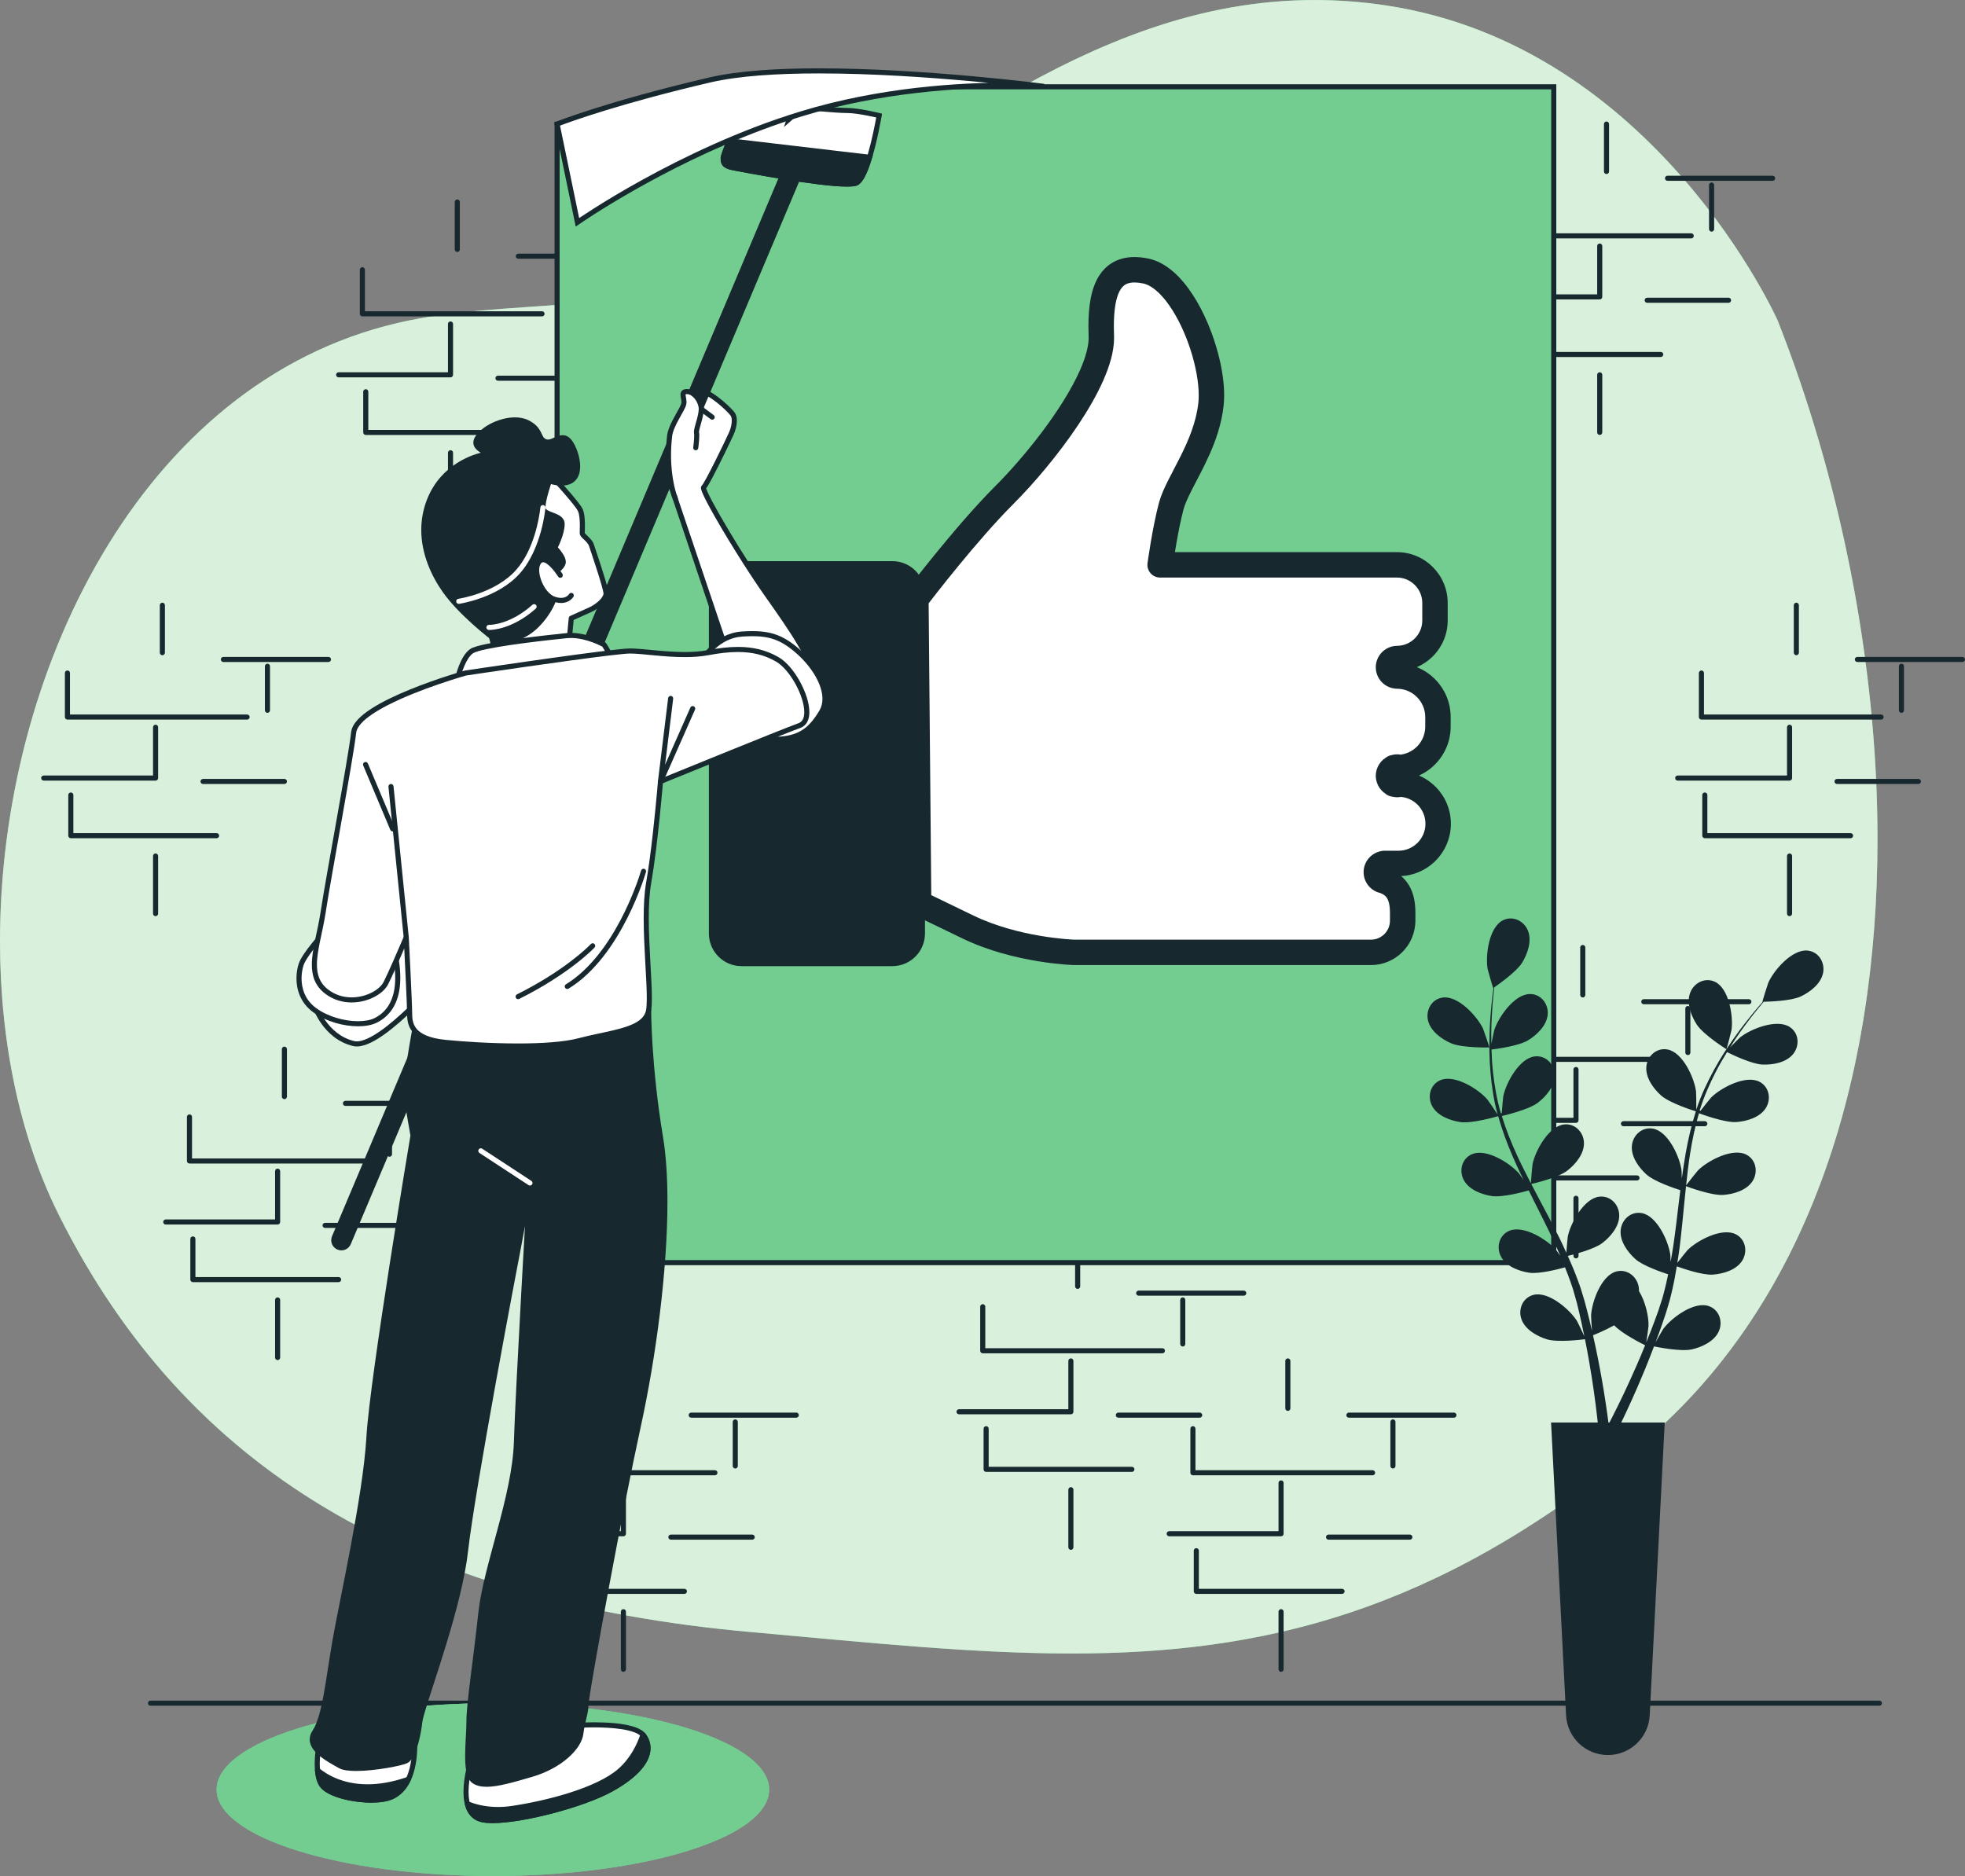 <svg width="354" height="338" viewBox="0 0 354 338" fill="none" xmlns="http://www.w3.org/2000/svg">
<rect x="0" y="0" width="354" height="338" fill="#808080" stroke="none"/>
<g clip-path="url(#clip0_13_719)">
<path d="M320.257 57.761C320.257 57.761 298.271 8.306 249.719 0.98C201.167 -6.347 167.272 29.37 131.545 47.687C112.835 57.279 91.465 53.553 71.603 58.196C8.093 73.042 -15.832 166.05 10.623 218.944C33.525 264.735 73.832 288.546 135.209 294.041C196.587 299.536 239.642 305.946 294.607 261.072C349.572 216.197 345.907 122.783 320.257 57.761Z" fill="#73CD91"/>
<path d="M193.035 297.912C175.102 297.911 156.225 295.923 135.209 294.041C73.832 288.546 33.525 264.735 10.623 218.944C3.473 204.649 0.003 187.424 2.18872e-06 169.603C-0.009 121.486 25.257 69.029 71.603 58.196C91.465 53.553 112.835 57.279 131.545 47.687C164.026 31.034 194.987 0.004 236.828 0.004C241.011 0.004 245.306 0.314 249.719 0.98C298.271 8.307 320.257 57.761 320.257 57.761C331.278 85.7 338.241 118.881 338.237 151.201C338.232 194.099 325.954 235.479 294.607 261.072C258.462 290.581 227.476 297.913 193.035 297.912Z" fill="#D9F1DC"/>
<path d="M306.058 121.258V129.194C306.058 129.315 306.107 129.433 306.192 129.518C306.277 129.603 306.395 129.652 306.516 129.652H338.884C339.137 129.652 339.342 129.447 339.342 129.194C339.342 128.941 339.137 128.736 338.884 128.736H306.974V121.258C306.974 121.005 306.769 120.8 306.516 120.8C306.263 120.8 306.058 121.005 306.058 121.258Z" fill="#17282F"/>
<path d="M321.936 131.026V139.726H302.241C301.988 139.726 301.783 139.931 301.783 140.184C301.783 140.437 301.988 140.642 302.241 140.642H322.394C322.515 140.642 322.633 140.593 322.718 140.508C322.804 140.423 322.852 140.305 322.852 140.184V131.026C322.852 130.773 322.647 130.568 322.394 130.568C322.142 130.568 321.936 130.773 321.936 131.026Z" fill="#17282F"/>
<path d="M306.669 143.237V150.564C306.669 150.684 306.718 150.802 306.803 150.887C306.888 150.972 307.006 151.022 307.127 151.022H333.387C333.64 151.022 333.845 150.816 333.845 150.564C333.845 150.311 333.64 150.106 333.387 150.106H307.585V143.237C307.585 142.984 307.38 142.779 307.127 142.779C306.874 142.779 306.669 142.984 306.669 143.237Z" fill="#17282F"/>
<path d="M330.945 141.253H345.602C345.855 141.253 346.06 141.047 346.06 140.795C346.06 140.541 345.855 140.337 345.602 140.337H330.945C330.692 140.337 330.487 140.541 330.487 140.795C330.487 141.047 330.692 141.253 330.945 141.253Z" fill="#17282F"/>
<path d="M321.936 154.227V164.606C321.936 164.859 322.142 165.064 322.394 165.064C322.647 165.064 322.852 164.859 322.852 164.606V154.227C322.852 153.973 322.647 153.769 322.394 153.769C322.142 153.769 321.936 153.973 321.936 154.227Z" fill="#17282F"/>
<path d="M343.006 127.973V120.036C343.006 119.783 342.801 119.578 342.548 119.578C342.295 119.578 342.09 119.783 342.09 120.036V127.973C342.09 128.226 342.295 128.431 342.548 128.431C342.801 128.431 343.006 128.226 343.006 127.973Z" fill="#17282F"/>
<path d="M324.074 117.594V109.046C324.074 108.793 323.869 108.588 323.616 108.588C323.364 108.588 323.158 108.793 323.158 109.046V117.594C323.158 117.847 323.364 118.052 323.616 118.052C323.869 118.052 324.074 117.847 324.074 117.594Z" fill="#17282F"/>
<path d="M334.609 119.273H353.541C353.794 119.273 353.999 119.068 353.999 118.815C353.999 118.561 353.794 118.357 353.541 118.357H334.609C334.357 118.357 334.151 118.561 334.151 118.815C334.151 119.068 334.357 119.273 334.609 119.273Z" fill="#17282F"/>
<path d="M271.858 34.559V42.498C271.858 42.617 271.907 42.736 271.992 42.821C272.077 42.906 272.195 42.955 272.316 42.955H304.684C304.937 42.955 305.142 42.75 305.142 42.498C305.142 42.244 304.937 42.04 304.684 42.04H272.774V34.559C272.774 34.307 272.569 34.102 272.316 34.102C272.063 34.102 271.858 34.307 271.858 34.559Z" fill="#17282F"/>
<path d="M287.736 44.329V53.029H268.041C267.788 53.029 267.583 53.234 267.583 53.487C267.583 53.74 267.788 53.945 268.041 53.945H288.194C288.315 53.945 288.433 53.896 288.518 53.811C288.604 53.725 288.652 53.607 288.652 53.487V44.329C288.652 44.075 288.447 43.871 288.194 43.871C287.942 43.871 287.736 44.075 287.736 44.329Z" fill="#17282F"/>
<path d="M272.468 56.539V63.865C272.468 63.986 272.517 64.104 272.602 64.189C272.687 64.275 272.805 64.323 272.926 64.323H299.187C299.44 64.323 299.645 64.119 299.645 63.865C299.645 63.614 299.44 63.407 299.187 63.407H273.384V56.539C273.384 56.287 273.179 56.082 272.926 56.082C272.673 56.082 272.468 56.287 272.468 56.539Z" fill="#17282F"/>
<path d="M296.744 54.555H311.401C311.654 54.555 311.86 54.35 311.86 54.097C311.86 53.844 311.654 53.639 311.401 53.639H296.744C296.491 53.639 296.286 53.844 296.286 54.097C296.286 54.35 296.491 54.555 296.744 54.555Z" fill="#17282F"/>
<path d="M287.736 67.529V77.908C287.736 78.161 287.942 78.366 288.194 78.366C288.447 78.366 288.653 78.161 288.653 77.908V67.529C288.653 67.277 288.447 67.071 288.194 67.071C287.942 67.071 287.736 67.277 287.736 67.529Z" fill="#17282F"/>
<path d="M308.806 41.276V33.339C308.806 33.086 308.601 32.881 308.348 32.881C308.095 32.881 307.89 33.086 307.89 33.339V41.276C307.89 41.529 308.095 41.734 308.348 41.734C308.601 41.734 308.806 41.529 308.806 41.276Z" fill="#17282F"/>
<path d="M289.874 30.896V22.349C289.874 22.096 289.668 21.892 289.416 21.892C289.163 21.892 288.958 22.096 288.958 22.349V30.896C288.958 31.149 289.163 31.354 289.416 31.354C289.668 31.354 289.874 31.149 289.874 30.896Z" fill="#17282F"/>
<path d="M300.409 32.576H319.341C319.594 32.576 319.799 32.37 319.799 32.118C319.799 31.865 319.594 31.66 319.341 31.66H300.409C300.156 31.66 299.951 31.865 299.951 32.118C299.951 32.37 300.156 32.576 300.409 32.576Z" fill="#17282F"/>
<path d="M176.586 235.429V243.366C176.586 243.487 176.634 243.605 176.72 243.69C176.805 243.775 176.923 243.824 177.044 243.824H209.412C209.665 243.824 209.87 243.619 209.87 243.366C209.87 243.113 209.665 242.908 209.412 242.908H177.502V235.429C177.502 235.176 177.297 234.971 177.044 234.971C176.791 234.971 176.586 235.176 176.586 235.429Z" fill="#17282F"/>
<path d="M192.464 245.198V253.898H172.769C172.516 253.898 172.311 254.103 172.311 254.356C172.311 254.609 172.516 254.814 172.769 254.814H192.922C193.043 254.814 193.161 254.765 193.246 254.68C193.332 254.595 193.38 254.477 193.38 254.356V245.198C193.38 244.945 193.175 244.74 192.922 244.74C192.67 244.74 192.464 244.945 192.464 245.198Z" fill="#17282F"/>
<path d="M177.196 257.408V264.735C177.196 264.856 177.245 264.974 177.33 265.059C177.415 265.144 177.533 265.193 177.654 265.193H203.915C204.168 265.193 204.373 264.988 204.373 264.735C204.373 264.482 204.168 264.277 203.915 264.277H178.112V257.408C178.112 257.155 177.907 256.95 177.654 256.95C177.401 256.95 177.196 257.155 177.196 257.408Z" fill="#17282F"/>
<path d="M201.472 255.423H216.129C216.382 255.423 216.587 255.219 216.587 254.966C216.587 254.713 216.382 254.508 216.129 254.508H201.472C201.219 254.508 201.014 254.713 201.014 254.966C201.014 255.219 201.219 255.423 201.472 255.423Z" fill="#17282F"/>
<path d="M192.464 268.398V278.777C192.464 279.03 192.669 279.235 192.922 279.235C193.175 279.235 193.38 279.03 193.38 278.777V268.398C193.38 268.145 193.175 267.94 192.922 267.94C192.669 267.94 192.464 268.145 192.464 268.398Z" fill="#17282F"/>
<path d="M213.534 242.144V234.208C213.534 233.955 213.329 233.75 213.076 233.75C212.823 233.75 212.618 233.955 212.618 234.208V242.144C212.618 242.397 212.823 242.602 213.076 242.602C213.329 242.602 213.534 242.397 213.534 242.144Z" fill="#17282F"/>
<path d="M194.602 231.765V223.218C194.602 222.965 194.396 222.76 194.143 222.76C193.891 222.76 193.685 222.965 193.685 223.218V231.765C193.685 232.018 193.891 232.223 194.143 232.223C194.396 232.223 194.602 232.018 194.602 231.765Z" fill="#17282F"/>
<path d="M205.136 233.444H224.069C224.322 233.444 224.527 233.239 224.527 232.986C224.527 232.733 224.322 232.528 224.069 232.528H205.136C204.884 232.528 204.678 232.733 204.678 232.986C204.678 233.239 204.884 233.444 205.136 233.444Z" fill="#17282F"/>
<path d="M33.677 201.239V209.175C33.677 209.296 33.726 209.414 33.812 209.499C33.897 209.584 34.015 209.633 34.135 209.633H66.504C66.756 209.633 66.961 209.428 66.961 209.175C66.961 208.922 66.756 208.717 66.504 208.717H34.593V201.239C34.593 200.986 34.388 200.781 34.135 200.781C33.882 200.781 33.677 200.986 33.677 201.239Z" fill="#17282F"/>
<path d="M49.556 211.007V219.707H29.861C29.607 219.707 29.402 219.912 29.402 220.165C29.402 220.418 29.607 220.623 29.861 220.623H50.014C50.135 220.623 50.253 220.574 50.338 220.489C50.423 220.404 50.472 220.286 50.472 220.165V211.007C50.472 210.754 50.267 210.549 50.014 210.549C49.761 210.549 49.556 210.754 49.556 211.007Z" fill="#17282F"/>
<path d="M34.288 223.218V230.545C34.288 230.666 34.337 230.784 34.422 230.869C34.508 230.954 34.626 231.003 34.746 231.003H61.007C61.26 231.003 61.465 230.797 61.465 230.545C61.465 230.292 61.26 230.087 61.007 230.087H35.204V223.218C35.204 222.965 34.999 222.76 34.746 222.76C34.493 222.76 34.288 222.965 34.288 223.218Z" fill="#17282F"/>
<path d="M58.564 221.234H73.222C73.475 221.234 73.68 221.028 73.68 220.776C73.68 220.523 73.475 220.318 73.222 220.318H58.564C58.311 220.318 58.106 220.523 58.106 220.776C58.106 221.028 58.311 221.234 58.564 221.234Z" fill="#17282F"/>
<path d="M49.556 234.208V244.587C49.556 244.84 49.761 245.045 50.014 245.045C50.267 245.045 50.472 244.84 50.472 244.587V234.208C50.472 233.955 50.267 233.75 50.014 233.75C49.761 233.75 49.556 233.955 49.556 234.208Z" fill="#17282F"/>
<path d="M70.626 207.954V200.017C70.626 199.764 70.421 199.559 70.168 199.559C69.915 199.559 69.71 199.764 69.71 200.017V207.954C69.71 208.207 69.915 208.412 70.168 208.412C70.421 208.412 70.626 208.207 70.626 207.954Z" fill="#17282F"/>
<path d="M51.694 197.575V189.027C51.694 188.774 51.489 188.569 51.236 188.569C50.983 188.569 50.778 188.774 50.778 189.027V197.575C50.778 197.828 50.983 198.033 51.236 198.033C51.489 198.033 51.694 197.828 51.694 197.575Z" fill="#17282F"/>
<path d="M62.228 199.254H81.161C81.414 199.254 81.619 199.049 81.619 198.796C81.619 198.543 81.414 198.338 81.161 198.338H62.228C61.975 198.338 61.77 198.543 61.77 198.796C61.77 199.049 61.975 199.254 62.228 199.254Z" fill="#17282F"/>
<path d="M214.45 257.408V265.345C214.45 265.466 214.499 265.585 214.584 265.67C214.669 265.755 214.787 265.803 214.908 265.803H247.276C247.529 265.803 247.734 265.598 247.734 265.345C247.734 265.093 247.529 264.887 247.276 264.887H215.366V257.408C215.366 257.155 215.161 256.95 214.908 256.95C214.655 256.95 214.45 257.155 214.45 257.408Z" fill="#17282F"/>
<path d="M230.329 267.177V275.877H210.633C210.38 275.877 210.175 276.083 210.175 276.335C210.175 276.588 210.38 276.793 210.633 276.793H230.787C230.908 276.793 231.025 276.745 231.11 276.66C231.196 276.575 231.245 276.456 231.245 276.335V267.177C231.245 266.925 231.039 266.719 230.787 266.719C230.534 266.719 230.329 266.925 230.329 267.177Z" fill="#17282F"/>
<path d="M215.061 279.388V286.714C215.061 286.835 215.11 286.953 215.195 287.038C215.28 287.123 215.398 287.172 215.519 287.172H241.78C242.032 287.172 242.238 286.967 242.238 286.714C242.238 286.461 242.032 286.256 241.78 286.256H215.977V279.388C215.977 279.135 215.772 278.93 215.519 278.93C215.266 278.93 215.061 279.135 215.061 279.388Z" fill="#17282F"/>
<path d="M239.337 277.403H253.994C254.247 277.403 254.453 277.198 254.453 276.945C254.453 276.693 254.247 276.487 253.994 276.487H239.337C239.084 276.487 238.879 276.693 238.879 276.945C238.879 277.198 239.084 277.403 239.337 277.403Z" fill="#17282F"/>
<path d="M230.329 290.378V300.756C230.329 301.009 230.534 301.214 230.787 301.214C231.039 301.214 231.245 301.009 231.245 300.756V290.378C231.245 290.125 231.039 289.92 230.787 289.92C230.534 289.92 230.329 290.125 230.329 290.378Z" fill="#17282F"/>
<path d="M251.398 264.124V256.187C251.398 255.935 251.193 255.729 250.94 255.729C250.688 255.729 250.482 255.935 250.482 256.187V264.124C250.482 264.377 250.688 264.582 250.94 264.582C251.193 264.582 251.398 264.377 251.398 264.124Z" fill="#17282F"/>
<path d="M232.467 253.745V245.198C232.467 244.945 232.261 244.74 232.009 244.74C231.756 244.74 231.551 244.945 231.551 245.198V253.745C231.551 253.998 231.756 254.203 232.009 254.203C232.261 254.203 232.467 253.998 232.467 253.745Z" fill="#17282F"/>
<path d="M243.002 255.423H261.933C262.186 255.423 262.391 255.219 262.391 254.966C262.391 254.713 262.186 254.508 261.933 254.508H243.002C242.749 254.508 242.544 254.713 242.544 254.966C242.544 255.219 242.749 255.423 243.002 255.423Z" fill="#17282F"/>
<path d="M95.97 257.408V265.345C95.97 265.466 96.02 265.585 96.105 265.67C96.19 265.755 96.308 265.803 96.428 265.803H128.797C129.05 265.803 129.255 265.598 129.255 265.345C129.255 265.093 129.05 264.887 128.797 264.887H96.886V257.408C96.886 257.155 96.682 256.95 96.428 256.95C96.175 256.95 95.97 257.155 95.97 257.408Z" fill="#17282F"/>
<path d="M111.849 267.177V275.877H92.154C91.901 275.877 91.696 276.083 91.696 276.335C91.696 276.588 91.901 276.793 92.154 276.793H112.307C112.428 276.793 112.546 276.745 112.631 276.66C112.717 276.575 112.766 276.456 112.766 276.335V267.177C112.766 266.925 112.56 266.719 112.307 266.719C112.055 266.719 111.849 266.925 111.849 267.177Z" fill="#17282F"/>
<path d="M96.581 279.388V286.714C96.581 286.835 96.631 286.953 96.716 287.038C96.801 287.123 96.919 287.172 97.039 287.172H123.3C123.553 287.172 123.758 286.967 123.758 286.714C123.758 286.461 123.553 286.256 123.3 286.256H97.497V279.388C97.497 279.135 97.293 278.93 97.039 278.93C96.786 278.93 96.581 279.135 96.581 279.388Z" fill="#17282F"/>
<path d="M120.857 277.403H135.515C135.768 277.403 135.973 277.198 135.973 276.945C135.973 276.693 135.768 276.487 135.515 276.487H120.857C120.604 276.487 120.399 276.693 120.399 276.945C120.399 277.198 120.604 277.403 120.857 277.403Z" fill="#17282F"/>
<path d="M111.849 290.378V300.756C111.849 301.009 112.055 301.214 112.307 301.214C112.56 301.214 112.766 301.009 112.766 300.756V290.378C112.766 290.125 112.56 289.92 112.307 289.92C112.055 289.92 111.849 290.125 111.849 290.378Z" fill="#17282F"/>
<path d="M132.919 264.124V256.187C132.919 255.935 132.714 255.729 132.461 255.729C132.208 255.729 132.003 255.935 132.003 256.187V264.124C132.003 264.377 132.208 264.582 132.461 264.582C132.714 264.582 132.919 264.377 132.919 264.124Z" fill="#17282F"/>
<path d="M113.987 253.745V245.198C113.987 244.945 113.782 244.74 113.529 244.74C113.276 244.74 113.071 244.945 113.071 245.198V253.745C113.071 253.998 113.276 254.203 113.529 254.203C113.782 254.203 113.987 253.998 113.987 253.745Z" fill="#17282F"/>
<path d="M124.522 255.423H143.454C143.707 255.423 143.912 255.219 143.912 254.966C143.912 254.713 143.707 254.508 143.454 254.508H124.522C124.269 254.508 124.064 254.713 124.064 254.966C124.064 255.219 124.269 255.423 124.522 255.423Z" fill="#17282F"/>
<path d="M11.691 121.258V129.194C11.691 129.315 11.74 129.433 11.826 129.518C11.911 129.603 12.029 129.652 12.149 129.652H44.518C44.77 129.652 44.976 129.447 44.976 129.194C44.976 128.941 44.77 128.736 44.518 128.736H12.607V121.258C12.607 121.004 12.402 120.8 12.149 120.8C11.896 120.8 11.691 121.004 11.691 121.258Z" fill="#17282F"/>
<path d="M27.57 131.026V139.726H7.874C7.622 139.726 7.416 139.931 7.416 140.184C7.416 140.437 7.622 140.642 7.874 140.642H28.028C28.149 140.642 28.267 140.593 28.352 140.508C28.437 140.423 28.486 140.305 28.486 140.184V131.026C28.486 130.773 28.281 130.568 28.028 130.568C27.775 130.568 27.57 130.773 27.57 131.026Z" fill="#17282F"/>
<path d="M12.302 143.237V150.564C12.302 150.684 12.351 150.802 12.437 150.887C12.522 150.972 12.64 151.022 12.76 151.022H39.021C39.274 151.022 39.479 150.816 39.479 150.564C39.479 150.311 39.274 150.106 39.021 150.106H13.218V143.237C13.218 142.984 13.013 142.779 12.76 142.779C12.507 142.779 12.302 142.984 12.302 143.237Z" fill="#17282F"/>
<path d="M36.578 141.253H51.236C51.489 141.253 51.694 141.047 51.694 140.795C51.694 140.541 51.489 140.337 51.236 140.337H36.578C36.325 140.337 36.12 140.541 36.12 140.795C36.12 141.047 36.325 141.253 36.578 141.253Z" fill="#17282F"/>
<path d="M27.57 154.227V164.606C27.57 164.859 27.775 165.064 28.028 165.064C28.281 165.064 28.486 164.859 28.486 164.606V154.227C28.486 153.973 28.281 153.769 28.028 153.769C27.775 153.769 27.57 153.973 27.57 154.227Z" fill="#17282F"/>
<path d="M48.64 127.973V120.036C48.64 119.783 48.435 119.578 48.182 119.578C47.929 119.578 47.724 119.783 47.724 120.036V127.973C47.724 128.226 47.929 128.431 48.182 128.431C48.435 128.431 48.64 128.226 48.64 127.973Z" fill="#17282F"/>
<path d="M29.708 117.594V109.046C29.708 108.793 29.503 108.588 29.25 108.588C28.997 108.588 28.792 108.793 28.792 109.046V117.594C28.792 117.847 28.997 118.052 29.25 118.052C29.503 118.052 29.708 117.847 29.708 117.594Z" fill="#17282F"/>
<path d="M40.243 119.273H59.175C59.428 119.273 59.633 119.068 59.633 118.815C59.633 118.561 59.428 118.357 59.175 118.357H40.243C39.99 118.357 39.785 118.561 39.785 118.815C39.785 119.068 39.99 119.273 40.243 119.273Z" fill="#17282F"/>
<path d="M64.824 48.602V56.539C64.824 56.66 64.873 56.778 64.958 56.863C65.043 56.948 65.162 56.997 65.282 56.997H97.65C97.903 56.997 98.108 56.792 98.108 56.539C98.108 56.287 97.903 56.081 97.65 56.081H65.74V48.602C65.74 48.35 65.535 48.144 65.282 48.144C65.029 48.144 64.824 48.35 64.824 48.602Z" fill="#17282F"/>
<path d="M80.703 58.37V67.071H61.007C60.754 67.071 60.549 67.277 60.549 67.528C60.549 67.782 60.754 67.987 61.007 67.987H81.161C81.281 67.987 81.399 67.938 81.484 67.853C81.57 67.768 81.619 67.649 81.619 67.528V58.37C81.619 58.118 81.414 57.913 81.161 57.913C80.908 57.913 80.703 58.118 80.703 58.37Z" fill="#17282F"/>
<path d="M65.435 70.582V77.908C65.435 78.029 65.484 78.147 65.569 78.233C65.654 78.318 65.772 78.366 65.893 78.366H92.154C92.407 78.366 92.612 78.161 92.612 77.908C92.612 77.656 92.407 77.451 92.154 77.451H66.351V70.582C66.351 70.329 66.146 70.124 65.893 70.124C65.64 70.124 65.435 70.329 65.435 70.582Z" fill="#17282F"/>
<path d="M89.711 68.598H104.368C104.622 68.598 104.826 68.393 104.826 68.14C104.826 67.887 104.622 67.683 104.368 67.683H89.711C89.458 67.683 89.253 67.887 89.253 68.14C89.253 68.393 89.458 68.598 89.711 68.598Z" fill="#17282F"/>
<path d="M80.703 81.572V91.951C80.703 92.204 80.907 92.409 81.161 92.409C81.414 92.409 81.619 92.204 81.619 91.951V81.572C81.619 81.319 81.414 81.114 81.161 81.114C80.907 81.114 80.703 81.319 80.703 81.572Z" fill="#17282F"/>
<path d="M101.773 55.319V47.381C101.773 47.129 101.567 46.923 101.315 46.923C101.062 46.923 100.857 47.129 100.857 47.381V55.319C100.857 55.572 101.062 55.777 101.315 55.777C101.567 55.777 101.773 55.572 101.773 55.319Z" fill="#17282F"/>
<path d="M82.84 44.939V36.391C82.84 36.139 82.635 35.933 82.382 35.933C82.129 35.933 81.924 36.139 81.924 36.391V44.939C81.924 45.192 82.129 45.397 82.382 45.397C82.635 45.397 82.84 45.192 82.84 44.939Z" fill="#17282F"/>
<path d="M93.375 46.619H112.307C112.56 46.619 112.766 46.413 112.766 46.161C112.766 45.907 112.56 45.703 112.307 45.703H93.375C93.122 45.703 92.917 45.907 92.917 46.161C92.917 46.413 93.122 46.619 93.375 46.619Z" fill="#17282F"/>
<path d="M267.583 182.922V190.859C267.583 190.98 267.631 191.098 267.716 191.183C267.802 191.268 267.92 191.317 268.041 191.317H300.409C300.661 191.317 300.867 191.111 300.867 190.859C300.867 190.606 300.661 190.401 300.409 190.401H268.499V182.922C268.499 182.669 268.294 182.464 268.041 182.464C267.788 182.464 267.583 182.669 267.583 182.922Z" fill="#17282F"/>
<path d="M283.461 192.69V201.391H263.765C263.513 201.391 263.307 201.596 263.307 201.848C263.307 202.101 263.513 202.306 263.765 202.306H283.919C284.04 202.306 284.157 202.258 284.243 202.173C284.329 202.088 284.377 201.969 284.377 201.848V192.69C284.377 192.438 284.172 192.232 283.919 192.232C283.666 192.232 283.461 192.438 283.461 192.69Z" fill="#17282F"/>
<path d="M268.194 204.902V212.228C268.194 212.349 268.242 212.467 268.327 212.553C268.413 212.638 268.531 212.686 268.652 212.686H294.912C295.165 212.686 295.37 212.481 295.37 212.228C295.37 211.976 295.165 211.77 294.912 211.77H269.11V204.902C269.11 204.649 268.905 204.444 268.652 204.444C268.399 204.444 268.194 204.649 268.194 204.902Z" fill="#17282F"/>
<path d="M292.47 202.917H307.127C307.38 202.917 307.585 202.712 307.585 202.459C307.585 202.207 307.38 202.001 307.127 202.001H292.47C292.217 202.001 292.012 202.207 292.012 202.459C292.012 202.712 292.217 202.917 292.47 202.917Z" fill="#17282F"/>
<path d="M283.461 215.892V226.27C283.461 226.523 283.666 226.728 283.919 226.728C284.172 226.728 284.377 226.523 284.377 226.27V215.892C284.377 215.639 284.172 215.434 283.919 215.434C283.666 215.434 283.461 215.639 283.461 215.892Z" fill="#17282F"/>
<path d="M304.531 189.638V181.701C304.531 181.448 304.326 181.243 304.073 181.243C303.82 181.243 303.615 181.448 303.615 181.701V189.638C303.615 189.891 303.82 190.096 304.073 190.096C304.326 190.096 304.531 189.891 304.531 189.638Z" fill="#17282F"/>
<path d="M285.599 179.259V170.711C285.599 170.458 285.394 170.253 285.141 170.253C284.888 170.253 284.683 170.458 284.683 170.711V179.259C284.683 179.512 284.888 179.717 285.141 179.717C285.394 179.717 285.599 179.512 285.599 179.259Z" fill="#17282F"/>
<path d="M296.134 180.938H315.066C315.319 180.938 315.524 180.732 315.524 180.48C315.524 180.227 315.319 180.022 315.066 180.022H296.134C295.881 180.022 295.676 180.227 295.676 180.48C295.676 180.732 295.881 180.938 296.134 180.938Z" fill="#17282F"/>
<path d="M27.112 307.32H338.579C338.832 307.32 339.037 307.115 339.037 306.862C339.037 306.609 338.832 306.404 338.579 306.404H27.112C26.859 306.404 26.654 306.609 26.654 306.862C26.654 307.115 26.859 307.32 27.112 307.32Z" fill="#17282F"/>
<path d="M138.568 322.431C138.568 331.03 116.284 338 88.795 338C61.305 338 39.021 331.03 39.021 322.431C39.021 313.832 61.305 306.862 88.795 306.862C116.284 306.862 138.568 313.832 138.568 322.431Z" fill="#73CD91"/>
<path d="M88.795 338C61.305 338 39.021 331.03 39.021 322.431C39.021 313.832 61.305 306.862 88.795 306.862C116.284 306.862 138.568 313.832 138.568 322.431C138.568 331.03 116.284 338 88.795 338Z" fill="#73CD91"/>
<path d="M100.362 22.35V227.491H279.913V15.633H141.89L100.362 22.35Z" fill="#73CD91"/>
<path d="M100.362 22.35H99.904V227.949H280.371V15.175H141.854L99.904 21.959V22.35H100.362L100.435 22.801L141.927 16.091H279.455V227.033H100.82V22.35H100.362Z" fill="#17282F"/>
<path d="M259.089 148.412C259.089 144.549 256.025 141.409 252.194 141.271C252.043 141.319 251.885 141.352 251.718 141.352C251.536 141.352 251.364 141.315 251.2 141.257H251.074V141.211C250.526 140.965 250.142 140.416 250.142 139.775C250.142 139.134 250.526 138.586 251.074 138.339V138.308H251.152C251.329 138.24 251.518 138.199 251.718 138.199C251.886 138.199 252.044 138.232 252.195 138.281C256.028 137.999 259.051 134.809 259.051 130.905V129.202C259.051 125.114 255.736 121.799 251.647 121.799V121.791C250.81 121.753 250.142 121.068 250.142 120.222C250.142 119.376 250.81 118.691 251.647 118.653V118.651L251.668 118.65L251.718 118.646L251.735 118.648C255.489 118.599 258.516 115.547 258.516 111.784V108.637C258.516 104.843 255.441 101.769 251.647 101.769H208.999C208.999 101.769 209.857 95.474 211.002 91.181C212.147 86.889 217.299 80.594 218.158 72.868C219.017 65.142 213.292 50.262 206.423 48.831C199.553 47.401 198.122 52.838 198.408 60.564C198.695 68.289 188.104 82.025 180.948 89.178C173.793 96.332 165.001 107.93 165.001 107.93L165.491 162.718C165.491 162.718 165.491 162.718 174.364 167.011C183.238 171.303 193.543 171.589 193.543 171.589H246.972C250.133 171.589 252.696 169.027 252.696 165.866V164.436C252.696 161.274 251.61 159.517 249.356 158.713V158.694C248.566 158.61 247.948 157.949 247.948 157.135C247.948 156.321 248.566 155.66 249.356 155.576V155.565H249.463L249.524 155.559L249.585 155.565H251.933C255.885 155.565 259.089 152.361 259.089 148.412Z" fill="white"/>
<path d="M259.089 148.412H261.379C261.381 145.868 260.364 143.541 258.723 141.852C257.085 140.158 254.8 139.073 252.276 138.982C252.004 138.973 251.757 139.006 251.498 139.089L251.718 139.779V139.062C251.579 139.062 251.499 139.089 251.498 139.089L251.718 139.779V139.062V139.785L251.96 139.098C251.939 139.089 251.849 139.062 251.718 139.062V139.785L251.96 139.098C251.721 139.013 251.455 138.968 251.2 138.968H251.074V141.257H253.364V141.211C253.364 140.307 252.838 139.493 252.013 139.122L251.724 139.765L252.312 139.376C252.237 139.263 252.137 139.179 252.013 139.122L251.724 139.765L252.312 139.376L251.709 139.775H252.433C252.434 139.636 252.387 139.487 252.312 139.376L251.709 139.775L252.312 140.175C252.387 140.064 252.434 139.914 252.433 139.775H251.709L252.312 140.175L251.724 139.785L252.013 140.427C252.137 140.372 252.237 140.286 252.312 140.175L251.724 139.785L252.013 140.427C252.838 140.057 253.364 139.244 253.364 138.339V138.308H251.074V140.598H251.152C251.441 140.598 251.707 140.548 251.976 140.444L251.718 139.775V140.489C251.833 140.489 251.929 140.463 251.976 140.444L251.718 139.775V140.489V139.772L251.498 140.461C251.498 140.461 251.582 140.489 251.718 140.489V139.772L251.498 140.461C251.773 140.549 252.075 140.585 252.363 140.564C254.87 140.38 257.122 139.241 258.733 137.514C260.348 135.792 261.343 133.454 261.341 130.905V129.202C261.341 123.848 257.002 119.511 251.647 119.509V121.799H253.937V121.791C253.937 120.568 252.973 119.559 251.751 119.504L251.719 120.213L252.23 119.721C252.111 119.595 251.933 119.511 251.751 119.504L251.719 120.213L252.23 119.721L251.71 120.222H252.433C252.434 120.036 252.351 119.843 252.23 119.721L251.71 120.222H252.433H251.709L252.229 120.724C252.351 120.601 252.434 120.407 252.433 120.222H251.709L252.229 120.724L251.719 120.231L251.751 120.94C251.933 120.933 252.111 120.849 252.229 120.724L251.719 120.231L251.751 120.94C252.973 120.885 253.937 119.876 253.937 118.653V118.651H251.647L251.746 120.939L251.767 120.938L251.888 120.93L251.939 120.924L251.718 118.646L251.539 120.928L251.555 120.93L251.765 120.936C254.26 120.906 256.533 119.868 258.162 118.219C259.793 116.573 260.808 114.285 260.806 111.784V108.637C260.806 103.579 256.707 99.48 251.647 99.48H208.999V101.769L211.268 102.079C211.268 102.078 211.28 101.989 211.304 101.813C211.392 101.199 211.63 99.581 211.967 97.667C212.303 95.756 212.744 93.538 213.215 91.772C213.424 90.973 213.898 89.879 214.531 88.62C215.478 86.722 216.764 84.442 217.913 81.853C219.059 79.262 220.075 76.343 220.434 73.121C220.503 72.507 220.534 71.873 220.534 71.223C220.532 68.963 220.161 66.484 219.516 63.961C218.544 60.181 216.96 56.322 214.9 53.142C213.867 51.553 212.712 50.131 211.401 48.982C210.09 47.84 208.597 46.949 206.89 46.59C206.019 46.409 205.185 46.313 204.382 46.313C202.873 46.308 201.44 46.669 200.254 47.417C199.364 47.973 198.638 48.725 198.085 49.563C197.254 50.827 196.78 52.269 196.484 53.818C196.192 55.368 196.085 57.043 196.084 58.824C196.084 59.42 196.097 60.029 196.119 60.649V60.648L196.123 60.874C196.134 62.31 195.598 64.372 194.581 66.663C193.067 70.112 190.54 74.082 187.746 77.797C184.953 81.515 181.89 84.999 179.329 87.559C175.65 91.239 171.636 95.964 168.516 99.791C165.399 103.615 163.187 106.532 163.175 106.547C162.868 106.953 162.706 107.441 162.711 107.951L163.201 162.739C163.209 163.608 163.711 164.401 164.494 164.779C164.495 164.78 164.495 164.78 165.603 165.316C166.712 165.852 168.93 166.926 173.367 169.071C178.099 171.357 183.082 172.534 186.908 173.169C190.734 173.799 193.403 173.875 193.478 173.878L193.543 173.879H246.972C249.178 173.879 251.196 172.978 252.639 171.532C254.086 170.089 254.988 168.071 254.987 165.866V164.436C254.985 162.603 254.68 160.948 253.842 159.525C253.427 158.819 252.878 158.195 252.24 157.698C251.602 157.199 250.883 156.826 250.127 156.557L249.356 158.713H251.647V158.694C251.647 157.527 250.762 156.542 249.6 156.418L249.525 157.121L250.047 156.645C249.934 156.52 249.773 156.436 249.6 156.418L249.525 157.121L250.047 156.645L249.509 157.135H250.238C250.24 156.957 250.162 156.766 250.047 156.645L249.509 157.135H250.238H249.51L250.047 157.625C250.162 157.504 250.24 157.313 250.238 157.135H249.51L250.047 157.625L249.524 157.148L249.599 157.853C249.773 157.834 249.934 157.75 250.047 157.625L249.524 157.148L249.599 157.853C250.76 157.729 251.647 156.744 251.647 155.576V155.565H249.356V157.855H249.463C249.558 157.855 249.598 157.853 249.694 157.843L249.755 157.836L249.524 155.559L249.293 157.836L249.355 157.843C249.45 157.853 249.49 157.855 249.585 157.855H251.933C254.535 157.855 256.91 156.794 258.612 155.089C260.318 153.387 261.381 151.012 261.379 148.412H259.089H256.799C256.798 149.761 256.258 150.963 255.374 151.85C254.486 152.734 253.285 153.275 251.933 153.275H249.585V155.565L249.817 153.287L249.755 153.281C249.59 153.264 249.458 153.264 249.293 153.281L249.231 153.287L249.463 155.565V153.275H249.356C248.754 153.275 248.164 153.52 247.738 153.946C247.311 154.373 247.066 154.962 247.066 155.565V155.576H249.356L249.115 153.299C248.15 153.402 247.283 153.859 246.664 154.538C246.042 155.215 245.655 156.143 245.657 157.135C245.655 158.127 246.043 159.055 246.664 159.731C247.283 160.411 248.149 160.868 249.114 160.971L249.356 158.694H247.066V158.713C247.066 159.681 247.675 160.543 248.587 160.869C248.957 161.001 249.22 161.15 249.419 161.305C249.713 161.543 249.906 161.788 250.093 162.261C250.273 162.731 250.407 163.445 250.406 164.436V165.866C250.405 166.821 250.025 167.666 249.4 168.294C248.771 168.918 247.927 169.299 246.972 169.299H193.543V171.589L193.606 169.3H193.59C193.359 169.292 190.815 169.193 187.319 168.594C183.822 167.999 179.374 166.894 175.362 164.95C170.926 162.804 168.707 161.73 167.598 161.194C166.489 160.658 166.49 160.658 166.489 160.658L165.491 162.718L167.782 162.698L167.291 107.91L165.001 107.93L166.826 109.313C166.826 109.313 166.858 109.271 166.922 109.186C167.407 108.552 169.678 105.592 172.651 101.968C175.623 98.347 179.309 94.054 182.567 90.797C186.211 87.152 190.642 81.945 194.234 76.567C196.029 73.875 197.612 71.145 198.773 68.508C199.929 65.866 200.693 63.328 200.704 60.874C200.704 60.742 200.702 60.611 200.696 60.479C200.675 59.909 200.664 59.357 200.664 58.824C200.664 57.411 200.745 56.137 200.917 55.062C201.045 54.255 201.225 53.563 201.441 53.01C201.77 52.174 202.148 51.689 202.548 51.392C202.752 51.242 202.974 51.127 203.265 51.038C203.555 50.95 203.918 50.892 204.382 50.892C204.819 50.892 205.343 50.945 205.955 51.073C206.422 51.169 206.945 51.388 207.514 51.762C208.508 52.409 209.606 53.537 210.625 54.994C212.162 57.175 213.526 60.069 214.472 63.004C215.425 65.935 215.958 68.925 215.953 71.223C215.953 71.725 215.929 72.193 215.882 72.615C215.505 76.042 214.137 79.3 212.639 82.288C211.892 83.782 211.118 85.207 210.434 86.572C209.753 87.941 209.153 89.243 208.79 90.591C208.184 92.865 207.679 95.552 207.313 97.702C206.949 99.849 206.731 101.443 206.729 101.46C206.64 102.116 206.837 102.776 207.273 103.275C207.709 103.774 208.335 104.059 208.999 104.059H251.647C252.919 104.06 254.049 104.567 254.885 105.399C255.718 106.235 256.225 107.365 256.226 108.637V111.784C256.225 113.045 255.726 114.166 254.905 114.999C254.082 115.829 252.964 116.341 251.706 116.358L251.735 118.648L251.916 116.364L251.899 116.363C251.764 116.352 251.633 116.353 251.498 116.367L251.448 116.372L251.668 118.65L251.568 116.363L251.548 116.364C250.326 116.418 249.356 117.429 249.356 118.651V118.653H251.647L251.543 116.365C250.524 116.411 249.595 116.856 248.932 117.545C248.267 118.231 247.85 119.19 247.852 120.222C247.85 121.253 248.267 122.213 248.932 122.898C249.594 123.587 250.524 124.033 251.543 124.078L251.647 121.791H249.356V121.799C249.356 122.402 249.601 122.992 250.028 123.418C250.454 123.845 251.044 124.088 251.647 124.088C253.067 124.09 254.331 124.657 255.263 125.587C256.192 126.519 256.76 127.783 256.761 129.202V130.905C256.76 132.26 256.243 133.469 255.388 134.388C254.53 135.303 253.352 135.9 252.028 135.997L252.195 138.281L252.892 136.099C252.59 136.003 252.19 135.91 251.718 135.91C251.203 135.909 250.728 136.017 250.327 136.172L251.152 138.308V136.019H251.074C250.471 136.019 249.881 136.263 249.455 136.689C249.028 137.116 248.784 137.705 248.784 138.308V138.339H251.074L250.136 136.251C249.464 136.554 248.897 137.036 248.493 137.644C248.089 138.251 247.851 138.996 247.852 139.775C247.851 140.555 248.089 141.299 248.493 141.907C248.897 142.515 249.464 142.997 250.136 143.299L251.074 141.211H248.784V141.257C248.784 141.86 249.028 142.45 249.455 142.876C249.881 143.302 250.471 143.547 251.074 143.547H251.2V141.257L250.441 143.417C250.787 143.539 251.223 143.641 251.718 143.641C252.191 143.641 252.587 143.548 252.889 143.452L252.194 141.271L252.111 143.559C253.418 143.606 254.581 144.16 255.433 145.037C256.282 145.918 256.798 147.091 256.799 148.412H259.089Z" fill="#17282F"/>
<path d="M160.759 174.069H133.587C130.341 174.069 127.709 171.438 127.709 168.193V106.977C127.709 103.732 130.341 101.101 133.587 101.101H160.759C164.005 101.101 166.636 103.732 166.636 106.977V168.193C166.636 171.438 164.005 174.069 160.759 174.069Z" fill="#17282F"/>
<path d="M130.592 116.373L120.821 87.373C120.821 87.373 119.905 83.709 119.905 82.487C119.905 81.266 124.769 74.255 124.769 74.255C124.769 74.255 123.628 70.978 125.482 70.409C127.335 69.838 131.611 73.971 132.038 74.683C132.466 75.395 132.323 76.82 131.753 78.103C131.183 79.386 127.335 87.365 126.765 87.793C126.194 88.22 133.463 100.474 138.309 107.314C143.156 114.154 147.432 120.423 146.434 123.131C145.437 125.839 140.875 123.701 137.455 122.133C134.034 120.566 130.613 117.004 130.613 117.004L130.592 116.373Z" fill="white"/>
<path d="M130.592 116.373L131.027 116.227L121.255 87.226L120.821 87.372L121.265 87.261C121.265 87.261 121.208 87.035 121.123 86.675C120.995 86.135 120.803 85.295 120.644 84.482C120.484 83.673 120.36 82.87 120.363 82.487C120.355 82.476 120.407 82.245 120.534 81.965C120.97 80.949 122.133 79.059 123.175 77.459C123.696 76.656 124.189 75.92 124.552 75.385C124.915 74.85 125.145 74.517 125.145 74.516C125.23 74.395 125.25 74.243 125.202 74.105L125.19 74.069C125.13 73.89 124.878 73.043 124.88 72.268C124.879 71.908 124.935 71.571 125.053 71.332C125.175 71.092 125.322 70.942 125.616 70.847C125.685 70.826 125.767 70.813 125.866 70.813C126.228 70.807 126.792 71 127.398 71.338C128.31 71.84 129.323 72.635 130.132 73.361C130.537 73.724 130.892 74.07 131.16 74.352C131.426 74.628 131.617 74.864 131.646 74.919C131.752 75.091 131.831 75.409 131.829 75.806C131.83 76.416 131.657 77.195 131.334 77.917C131.057 78.541 129.95 80.862 128.849 83.064C128.299 84.165 127.747 85.24 127.302 86.06C127.079 86.469 126.882 86.817 126.729 87.067C126.652 87.191 126.586 87.291 126.538 87.359L126.481 87.431L126.473 87.44L126.591 87.56L126.49 87.426L126.473 87.44L126.591 87.56L126.49 87.426C126.387 87.503 126.331 87.608 126.305 87.686L126.275 87.889C126.279 88.067 126.32 88.205 126.378 88.383C126.596 89.029 127.141 90.121 127.918 91.549C130.249 95.815 134.64 102.927 137.936 107.579C140.118 110.658 142.18 113.617 143.688 116.17C144.442 117.446 145.056 118.621 145.478 119.649C145.901 120.677 146.124 121.561 146.122 122.225C146.122 122.518 146.081 122.766 146.004 122.973C145.86 123.355 145.661 123.576 145.393 123.732C145.123 123.886 144.76 123.967 144.309 123.967C143.461 123.97 142.34 123.672 141.169 123.234C139.994 122.798 138.764 122.229 137.645 121.717C136 120.965 134.311 119.703 133.047 118.631C132.414 118.095 131.887 117.607 131.518 117.254C131.333 117.077 131.189 116.934 131.091 116.836C130.993 116.738 130.943 116.686 130.943 116.686L130.613 117.004L131.071 116.988L131.05 116.358L131.027 116.227L130.592 116.373L130.134 116.387L130.155 117.018C130.159 117.132 130.204 117.239 130.283 117.321C130.305 117.336 133.724 120.92 137.263 122.55C138.381 123.061 139.629 123.639 140.85 124.093C142.072 124.544 143.261 124.881 144.309 124.883C144.865 124.883 145.391 124.786 145.846 124.528C146.301 124.272 146.662 123.845 146.864 123.289C146.985 122.96 147.038 122.603 147.038 122.225C147.036 121.366 146.771 120.393 146.325 119.302C144.985 116.039 141.961 111.678 138.683 107.05C136.362 103.773 133.471 99.231 131.165 95.362C130.013 93.428 129.006 91.66 128.291 90.306C127.934 89.63 127.649 89.056 127.458 88.623C127.362 88.407 127.291 88.227 127.246 88.093L127.2 87.933L127.192 87.892L127.191 87.884L127.137 87.889H127.191V87.884L127.137 87.889H127.191H126.925L127.176 87.971L127.191 87.889H126.925L127.176 87.971L126.808 87.85L127.039 88.159L127.176 87.971L126.808 87.85L127.039 88.159C127.154 88.068 127.205 87.995 127.279 87.896C127.535 87.539 127.912 86.869 128.372 86.002C129.744 83.414 131.761 79.212 132.172 78.289C132.54 77.457 132.743 76.579 132.745 75.806C132.743 75.302 132.662 74.837 132.431 74.448C132.349 74.313 132.239 74.178 132.083 74.001C131.547 73.398 130.506 72.402 129.354 71.533C128.778 71.1 128.176 70.701 127.588 70.402C126.998 70.106 126.426 69.9 125.866 69.897C125.691 69.897 125.516 69.919 125.347 69.971C124.81 70.13 124.428 70.508 124.228 70.933C124.023 71.358 123.965 71.823 123.964 72.268C123.967 73.36 124.33 74.381 124.336 74.406L124.769 74.255L124.393 73.994C124.391 73.997 123.173 75.753 121.951 77.668C121.339 78.625 120.728 79.621 120.264 80.465C120.031 80.888 119.835 81.272 119.693 81.602C119.553 81.939 119.454 82.194 119.446 82.487C119.45 83.191 119.685 84.399 119.915 85.483C120.145 86.561 120.375 87.481 120.376 87.483L120.386 87.518L130.158 116.519L130.592 116.373Z" fill="#17282F"/>
<path d="M126.062 74.052L128.027 75.527C128.229 75.679 128.517 75.638 128.669 75.436C128.82 75.234 128.78 74.947 128.577 74.795L126.612 73.319C126.41 73.167 126.123 73.208 125.971 73.411C125.819 73.613 125.86 73.9 126.062 74.052Z" fill="#17282F"/>
<path d="M56.744 181.275C56.744 181.275 58.531 186.798 63.722 188.02C68.913 189.24 82.651 172.237 82.651 172.237L83.261 167.048L62.497 169.49C62.497 169.49 55.828 173.338 56.744 181.275Z" fill="white"/>
<path d="M56.744 181.275L56.308 181.416C56.318 181.444 56.777 182.864 57.913 184.455C59.047 186.043 60.877 187.819 63.617 188.465C63.835 188.516 64.061 188.54 64.292 188.54C65.096 188.538 65.959 188.262 66.878 187.812C70.08 186.231 74.069 182.424 77.311 178.996C80.546 175.571 83.002 172.53 83.007 172.525C83.062 172.457 83.095 172.377 83.106 172.291L83.716 167.101C83.733 166.961 83.685 166.824 83.585 166.724C83.486 166.624 83.347 166.577 83.208 166.593L62.444 169.036L62.268 169.093C62.239 169.111 60.739 169.977 59.229 171.745C57.72 173.509 56.199 176.195 56.199 179.796C56.199 180.289 56.228 180.8 56.289 181.328L56.308 181.416L56.744 181.275L57.199 181.222C57.142 180.73 57.115 180.254 57.115 179.796C57.116 176.46 58.514 173.994 59.925 172.339C60.63 171.514 61.337 170.896 61.865 170.487C62.129 170.282 62.348 170.13 62.499 170.03L62.672 169.919L62.726 169.886L62.497 169.49L62.551 169.945L82.739 167.57L82.196 172.184L82.651 172.237L82.295 171.95C82.294 171.951 82.097 172.194 81.738 172.626C80.481 174.134 77.254 177.916 73.748 181.309C71.997 183.004 70.174 184.602 68.507 185.763C66.845 186.931 65.319 187.635 64.292 187.624C64.123 187.624 63.969 187.607 63.827 187.574C61.375 186.998 59.717 185.401 58.659 183.923C58.132 183.185 57.759 182.481 57.52 181.964C57.4 181.706 57.314 181.495 57.258 181.351L57.197 181.185L57.18 181.134L56.744 181.275Z" fill="#17282F"/>
<path d="M134.562 18.075C134.562 18.075 130.286 27.539 130.286 28.454C130.286 29.37 130.4 29.903 132.201 30.242C134.101 30.601 150.923 33.845 154.104 33.033C156.432 32.441 158.38 20.822 158.38 20.822C158.38 20.822 154.715 19.906 152.578 19.906C150.44 19.906 144.639 19.296 144.639 19.296L142.195 21.434L143.112 18.686L139.447 18.075L138.531 20.212L137.921 17.771L134.562 18.075Z" fill="white"/>
<path d="M134.562 18.075L134.144 17.887C134.143 17.888 133.074 20.255 132.003 22.741C131.468 23.983 130.932 25.255 130.528 26.278C130.327 26.79 130.157 27.241 130.036 27.599C129.976 27.779 129.927 27.935 129.892 28.072C129.857 28.21 129.831 28.313 129.828 28.454C129.829 28.692 129.835 28.926 129.884 29.167C129.952 29.527 130.172 29.904 130.547 30.149C130.92 30.397 131.41 30.557 132.116 30.693C132.96 30.852 136.763 31.583 141.005 32.274C145.254 32.966 149.924 33.62 152.59 33.62C153.256 33.62 153.797 33.583 154.218 33.477C154.678 33.353 155.017 33.023 155.326 32.61C155.861 31.88 156.319 30.806 156.74 29.582C157.992 25.918 158.829 20.91 158.831 20.898L158.901 20.481L158.491 20.379C158.485 20.377 157.563 20.147 156.367 19.915C155.169 19.684 153.708 19.45 152.578 19.448C151.546 19.449 149.558 19.298 147.848 19.145C146.134 18.993 144.69 18.841 144.686 18.841L144.487 18.82L143.164 19.979L143.716 18.323L139.168 17.564L138.646 18.782L138.27 17.279L134.254 17.643L134.144 17.887L134.562 18.075L134.603 18.531L137.572 18.261L138.417 21.642L139.727 18.585L142.508 19.049L141.228 22.889L144.94 19.642L144.639 19.296L144.591 19.751C144.601 19.752 150.382 20.363 152.578 20.364C153.585 20.363 155.025 20.587 156.193 20.814C156.778 20.927 157.299 21.041 157.672 21.126C158.045 21.211 158.268 21.267 158.269 21.267L158.38 20.822L157.928 20.747C157.928 20.747 157.898 20.924 157.841 21.241C157.64 22.349 157.104 25.137 156.37 27.694C156.003 28.972 155.586 30.193 155.149 31.1C154.931 31.553 154.707 31.928 154.497 32.184C154.289 32.444 154.098 32.567 153.992 32.59C153.711 32.663 153.215 32.706 152.59 32.705C150.055 32.707 145.377 32.06 141.153 31.37C136.924 30.682 133.132 29.952 132.285 29.792C131.42 29.633 131.04 29.421 130.914 29.263C130.845 29.183 130.809 29.106 130.781 28.978C130.754 28.851 130.744 28.674 130.744 28.454H130.731L130.745 28.456L130.744 28.454H130.731L130.745 28.456C130.748 28.398 130.821 28.124 130.943 27.779C131.372 26.543 132.385 24.151 133.286 22.085C133.736 21.051 134.16 20.095 134.471 19.398C134.782 18.701 134.979 18.264 134.979 18.263L134.562 18.075Z" fill="#17282F"/>
<path d="M154.104 33.033C155.054 32.792 155.942 30.713 156.658 28.336L131.392 25.365C130.76 26.898 130.286 28.15 130.286 28.454C130.286 29.37 130.4 29.903 132.201 30.242C134.101 30.601 150.923 33.845 154.104 33.033Z" fill="#17282F"/>
<path d="M154.104 33.033L154.218 33.478C154.594 33.379 154.889 33.134 155.152 32.829C155.545 32.368 155.884 31.733 156.207 30.983C156.527 30.234 156.825 29.37 157.097 28.469L157.255 27.945L131.101 24.87L130.969 25.19C130.651 25.961 130.373 26.66 130.172 27.213C130.071 27.491 129.99 27.731 129.931 27.93C129.874 28.135 129.833 28.272 129.828 28.454C129.829 28.692 129.835 28.926 129.884 29.167C129.952 29.527 130.172 29.904 130.547 30.149C130.92 30.397 131.41 30.557 132.116 30.693C132.96 30.852 136.763 31.583 141.005 32.274C145.254 32.966 149.924 33.62 152.59 33.62C153.256 33.62 153.797 33.583 154.218 33.477L154.104 33.033L153.992 32.59C153.711 32.663 153.215 32.706 152.59 32.705C150.055 32.707 145.377 32.06 141.153 31.37C136.924 30.682 133.132 29.952 132.285 29.792C131.42 29.633 131.04 29.421 130.914 29.263C130.845 29.183 130.809 29.106 130.781 28.978C130.754 28.851 130.744 28.674 130.744 28.454H130.677L130.744 28.46V28.454H130.677L130.744 28.46C130.744 28.444 130.771 28.311 130.825 28.139C130.984 27.612 131.359 26.646 131.815 25.539L131.392 25.365L131.338 25.82L156.605 28.791L156.658 28.336L156.22 28.204C155.867 29.377 155.47 30.472 155.061 31.278C154.857 31.681 154.649 32.01 154.456 32.234C154.263 32.461 154.091 32.567 153.992 32.59L154.104 33.033Z" fill="#17282F"/>
<path d="M61.504 224.821C61.326 224.821 61.145 224.786 60.97 224.713C60.271 224.419 59.943 223.613 60.238 222.913L141.769 29.676C142.064 28.977 142.871 28.649 143.57 28.944C144.269 29.239 144.596 30.044 144.302 30.744L62.771 223.981C62.55 224.506 62.04 224.821 61.504 224.821Z" fill="#17282F"/>
<path d="M61.504 224.821V224.363C61.386 224.363 61.266 224.34 61.148 224.291H61.148C60.798 224.144 60.589 223.804 60.588 223.446C60.588 223.328 60.611 223.208 60.66 223.091L142.191 29.854C142.338 29.504 142.679 29.294 143.037 29.293C143.155 29.294 143.275 29.316 143.392 29.366H143.391C143.742 29.513 143.952 29.853 143.952 30.211C143.952 30.329 143.929 30.448 143.879 30.565L62.349 223.803C62.202 224.153 61.862 224.362 61.504 224.363V224.821V225.279C62.218 225.28 62.897 224.858 63.193 224.159L144.724 30.922C144.821 30.69 144.868 30.448 144.868 30.211C144.869 29.496 144.447 28.817 143.747 28.522V28.521C143.516 28.424 143.274 28.377 143.037 28.377C142.322 28.377 141.643 28.798 141.347 29.497L59.816 222.735C59.719 222.966 59.672 223.209 59.672 223.446C59.671 224.161 60.093 224.84 60.792 225.135H60.793C61.024 225.232 61.266 225.279 61.504 225.279V224.821Z" fill="#17282F"/>
<path d="M121.661 89.814C121.661 89.814 119.828 85.464 120.636 78.53C120.876 76.47 123.059 73.686 123.201 72.688C123.343 71.691 122.489 70.551 123.771 70.551C125.054 70.551 126.337 72.26 126.337 73.686C126.337 75.111 125.339 77.391 125.482 77.961C125.624 78.53 125.339 80.668 125.339 80.668" fill="white"/>
<path d="M122.083 89.636L122.072 89.611C121.953 89.312 120.888 86.516 120.888 82.023C120.888 80.967 120.947 79.817 121.091 78.583C121.19 77.683 121.767 76.493 122.356 75.431C122.65 74.897 122.944 74.392 123.179 73.946C123.413 73.493 123.595 73.125 123.654 72.752C123.67 72.646 123.676 72.542 123.676 72.44C123.675 72.149 123.627 71.882 123.585 71.652C123.543 71.424 123.509 71.228 123.51 71.117L123.519 71.028L123.467 71.001L123.507 71.044L123.519 71.028L123.467 71.001L123.507 71.044V71.045C123.52 71.036 123.604 71.008 123.771 71.009C124.201 70.999 124.752 71.328 125.177 71.869C125.602 72.401 125.883 73.111 125.879 73.686C125.882 74.255 125.678 75.089 125.461 75.855C125.353 76.24 125.244 76.611 125.16 76.941C125.077 77.276 125.013 77.555 125.01 77.824C125.01 77.903 125.015 77.983 125.037 78.072V78.072C125.049 78.11 125.065 78.27 125.064 78.46C125.064 78.848 125.02 79.393 124.975 79.833C124.93 80.272 124.885 80.606 124.885 80.607C124.851 80.858 125.028 81.088 125.278 81.122C125.529 81.155 125.76 80.979 125.793 80.728C125.794 80.718 125.978 79.355 125.98 78.46C125.978 78.232 125.972 78.039 125.926 77.85V77.849L125.856 77.866L125.928 77.854L125.926 77.849L125.856 77.866L125.928 77.854L125.926 77.824C125.923 77.726 125.968 77.472 126.048 77.168C126.165 76.708 126.349 76.112 126.506 75.5C126.661 74.885 126.793 74.257 126.795 73.686C126.791 72.836 126.43 71.978 125.894 71.299C125.356 70.628 124.624 70.102 123.771 70.093C123.431 70.094 123.128 70.154 122.888 70.368C122.772 70.474 122.691 70.611 122.649 70.741C122.606 70.873 122.595 70.999 122.594 71.117C122.596 71.365 122.644 71.592 122.685 71.816C122.725 72.039 122.76 72.254 122.76 72.44L122.747 72.623C122.735 72.75 122.591 73.104 122.369 73.519C122.036 74.151 121.542 74.97 121.106 75.833C120.671 76.699 120.285 77.605 120.181 78.477C120.033 79.747 119.972 80.933 119.972 82.023C119.972 86.97 121.221 89.951 121.238 89.992C121.336 90.224 121.605 90.334 121.838 90.236C122.071 90.138 122.181 89.87 122.083 89.636Z" fill="#17282F"/>
<path d="M99.949 86.343C99.949 86.343 104.07 90.792 104.564 91.946C105.059 93.1 104.894 95.572 104.894 96.066C104.894 96.56 106.213 97.22 106.543 98.208C106.872 99.197 109.18 105.953 109.18 106.942C109.18 107.932 107.696 109.249 106.213 109.909C104.729 110.568 102.916 111.392 102.916 111.392L102.421 116.665L89.564 118.643L88.08 113.04C88.08 113.04 92.201 111.886 92.696 108.261C93.19 104.636 87.585 99.527 88.904 93.759C90.223 87.991 96.157 85.025 99.949 86.343Z" fill="white"/>
<path d="M99.949 86.343L99.612 86.654C99.613 86.654 99.868 86.93 100.261 87.364C100.85 88.014 101.745 89.017 102.536 89.961C102.931 90.432 103.299 90.888 103.587 91.275C103.875 91.657 104.086 91.986 104.143 92.126C104.262 92.398 104.35 92.83 104.398 93.299C104.448 93.769 104.462 94.279 104.462 94.734C104.462 95.345 104.437 95.84 104.436 96.066C104.437 96.232 104.489 96.369 104.549 96.478C104.766 96.851 105.101 97.099 105.416 97.414C105.733 97.719 106.01 98.048 106.108 98.353C106.274 98.851 106.932 100.783 107.548 102.715C107.856 103.68 108.154 104.645 108.373 105.423C108.483 105.812 108.573 106.156 108.633 106.425C108.695 106.69 108.725 106.9 108.722 106.943C108.738 107.204 108.455 107.731 107.935 108.219C107.424 108.713 106.717 109.184 106.027 109.49C104.54 110.151 102.727 110.975 102.726 110.975C102.577 111.043 102.475 111.186 102.46 111.349L101.999 116.267L89.901 118.128L88.523 112.923L88.08 113.04L88.204 113.481C88.233 113.472 89.303 113.173 90.46 112.389C91.612 111.61 92.878 110.308 93.15 108.323C93.173 108.147 93.184 107.97 93.184 107.792C93.171 106.003 92.12 104.128 91.126 102.075C90.123 100.026 89.158 97.828 89.161 95.566C89.161 95.004 89.22 94.436 89.351 93.861C89.881 91.543 91.19 89.702 92.801 88.436C94.413 87.168 96.326 86.49 98.016 86.491C98.651 86.491 99.252 86.586 99.798 86.775L99.949 86.343L100.099 85.911C99.446 85.683 98.741 85.576 98.016 85.576C96.085 85.578 93.998 86.333 92.236 87.715C90.475 89.098 89.038 91.119 88.458 93.657C88.31 94.302 88.245 94.94 88.245 95.566C88.248 98.09 89.295 100.408 90.303 102.477C91.321 104.54 92.283 106.386 92.268 107.792C92.268 107.932 92.26 108.067 92.242 108.199C92.018 109.839 90.977 110.927 89.945 111.632C89.431 111.98 88.927 112.225 88.555 112.381C88.369 112.459 88.216 112.514 88.111 112.55L87.991 112.589L87.957 112.599C87.716 112.666 87.573 112.915 87.637 113.157L89.121 118.76C89.181 118.986 89.403 119.131 89.634 119.095L102.491 117.118C102.699 117.086 102.858 116.918 102.877 116.708L103.372 111.435L102.916 111.393L103.105 111.809C103.108 111.807 104.917 110.985 106.399 110.327C107.192 109.974 107.969 109.457 108.57 108.88C109.163 108.296 109.622 107.67 109.638 106.943C109.635 106.739 109.592 106.521 109.527 106.223C109.295 105.202 108.732 103.392 108.188 101.711C107.645 100.034 107.121 98.493 106.977 98.064C106.758 97.424 106.284 96.978 105.909 96.619C105.72 96.441 105.551 96.285 105.45 96.168L105.354 96.04L105.347 96.029V96.027L105.231 96.066H105.352L105.347 96.027L105.231 96.066H105.352C105.352 95.896 105.378 95.363 105.378 94.734C105.378 94.258 105.364 93.721 105.309 93.203C105.253 92.683 105.164 92.186 104.985 91.766C104.816 91.382 104.46 90.897 103.994 90.301C102.606 88.537 100.289 86.036 100.285 86.032L100.099 85.911L99.949 86.343Z" fill="#17282F"/>
<path d="M98.959 86.673C98.959 86.673 97.806 89.969 97.806 91.451C97.806 92.935 101.268 92.605 101.268 94.418C101.268 96.23 99.949 98.703 99.949 98.703C99.949 98.703 101.762 100.515 101.432 101.504C101.102 102.493 99.619 103.482 99.124 102.329C98.63 101.175 96.487 101.669 97.311 103.976C98.136 106.283 99.784 107.932 99.784 107.932C99.784 107.932 99.124 110.238 96.652 112.71C94.179 115.182 90.388 116.006 89.399 115.347C88.41 114.688 82.97 110.403 80.168 106.448C77.365 102.493 74.892 96.396 77.365 90.134C79.838 83.871 85.608 82.223 87.256 81.894C88.904 81.564 84.453 81.07 86.102 78.763C87.75 76.455 92.366 74.807 95.004 76.125C97.641 77.444 96.817 79.093 98.3 79.586C99.784 80.081 101.268 77.609 102.751 79.751C104.234 81.894 105.883 88.65 98.959 86.673Z" fill="#17282F"/>
<path d="M98.959 86.673L98.527 86.522C98.525 86.527 98.235 87.357 97.942 88.38C97.651 89.41 97.353 90.604 97.348 91.451C97.346 91.726 97.435 91.988 97.578 92.192C97.832 92.55 98.194 92.747 98.564 92.917C99.12 93.165 99.738 93.347 100.175 93.588C100.393 93.706 100.558 93.835 100.658 93.964C100.756 94.095 100.807 94.217 100.81 94.418C100.813 95.216 100.503 96.258 100.181 97.074C100.022 97.483 99.861 97.839 99.741 98.091C99.681 98.218 99.632 98.318 99.597 98.386L99.545 98.487C99.449 98.665 99.482 98.883 99.625 99.026L99.683 99.087C99.819 99.229 100.171 99.611 100.477 100.049C100.79 100.481 101.027 100.993 101.014 101.242L100.998 101.36C100.922 101.593 100.721 101.879 100.483 102.08C100.246 102.287 99.975 102.396 99.834 102.39L99.689 102.35C99.651 102.322 99.599 102.271 99.546 102.148C99.304 101.576 98.75 101.266 98.216 101.272C97.829 101.271 97.433 101.425 97.139 101.731C96.842 102.037 96.665 102.487 96.666 103.015C96.666 103.353 96.735 103.724 96.88 104.13C97.749 106.551 99.437 108.228 99.46 108.255L99.784 107.932L99.343 107.805L99.339 107.823C99.273 108.035 98.578 110.138 96.327 112.387C95.414 113.301 94.296 113.987 93.222 114.439C92.149 114.893 91.114 115.109 90.412 115.107C90.018 115.112 89.736 115.029 89.653 114.966C89.197 114.664 87.585 113.426 85.77 111.793C83.95 110.159 81.907 108.113 80.541 106.183C78.585 103.425 76.805 99.607 76.807 95.473C76.807 93.791 77.099 92.056 77.791 90.301C78.988 87.274 80.97 85.374 82.864 84.176C84.757 82.98 86.563 82.499 87.346 82.343C87.499 82.311 87.618 82.281 87.744 82.221L87.949 82.07C88.021 81.994 88.089 81.855 88.087 81.715C88.085 81.567 88.029 81.461 87.981 81.394C87.888 81.269 87.807 81.217 87.722 81.157C87.435 80.968 87.033 80.781 86.703 80.529C86.54 80.405 86.404 80.271 86.317 80.14C86.229 80.007 86.188 79.888 86.187 79.744C86.187 79.577 86.247 79.347 86.475 79.028C87.028 78.249 88.015 77.504 89.161 76.972C90.307 76.439 91.609 76.113 92.775 76.114C93.534 76.114 94.232 76.252 94.799 76.535C96.03 77.163 96.372 77.766 96.672 78.365C96.82 78.667 96.941 78.98 97.156 79.287C97.367 79.594 97.699 79.874 98.155 80.021C98.346 80.084 98.538 80.112 98.722 80.112C99.302 80.106 99.789 79.87 100.229 79.676C100.669 79.475 101.062 79.316 101.361 79.322C101.521 79.322 101.659 79.355 101.821 79.45C101.982 79.545 102.169 79.716 102.374 80.012C102.955 80.837 103.612 82.589 103.604 84.028C103.605 84.772 103.436 85.413 103.081 85.845C102.724 86.273 102.171 86.567 101.173 86.573C100.614 86.573 99.921 86.471 99.085 86.232C98.851 86.165 98.608 86.292 98.527 86.522L98.959 86.673L98.834 87.113C99.731 87.369 100.504 87.489 101.173 87.489C102.355 87.495 103.247 87.095 103.789 86.425C104.332 85.758 104.519 84.899 104.52 84.028C104.511 82.328 103.826 80.514 103.127 79.491C102.869 79.117 102.593 78.844 102.291 78.663C101.99 78.482 101.664 78.404 101.361 78.406C100.781 78.41 100.294 78.647 99.854 78.841C99.415 79.042 99.022 79.201 98.722 79.196C98.625 79.195 98.536 79.182 98.445 79.152C98.16 79.052 98.039 78.941 97.904 78.759C97.704 78.489 97.556 77.998 97.202 77.426C96.847 76.854 96.26 76.239 95.208 75.716C94.479 75.352 93.641 75.199 92.775 75.198C91.442 75.2 90.03 75.558 88.775 76.142C87.52 76.728 86.418 77.536 85.729 78.496C85.425 78.92 85.27 79.341 85.271 79.744C85.27 80.167 85.446 80.532 85.671 80.805C86.01 81.216 86.456 81.478 86.8 81.677C86.972 81.775 87.12 81.856 87.202 81.91L87.247 81.943L87.256 81.95L87.399 81.798L87.222 81.906L87.256 81.95L87.399 81.798L87.222 81.906L87.536 81.715H87.171C87.171 81.808 87.202 81.874 87.222 81.906L87.536 81.715H87.171H87.552L87.266 81.458C87.223 81.502 87.168 81.609 87.171 81.715H87.552L87.266 81.458L87.472 81.642L87.333 81.403L87.266 81.458L87.472 81.642L87.333 81.403L87.384 81.49L87.34 81.4L87.333 81.403L87.384 81.49L87.34 81.4C87.34 81.4 87.276 81.423 87.166 81.444C86.3 81.618 84.397 82.126 82.375 83.401C80.355 84.675 78.215 86.731 76.939 89.965C76.203 91.831 75.891 93.686 75.891 95.473C75.894 99.874 77.765 103.847 79.794 106.713C81.231 108.738 83.309 110.812 85.157 112.474C87.01 114.138 88.612 115.372 89.145 115.728C89.495 115.954 89.918 116.018 90.412 116.023C91.287 116.021 92.407 115.775 93.577 115.283C94.746 114.79 95.959 114.049 96.976 113.035C99.521 110.489 100.21 108.107 100.224 108.057C100.27 107.897 100.225 107.726 100.108 107.607L100.093 107.594C99.932 107.431 98.473 105.877 97.743 103.822C97.626 103.497 97.582 103.229 97.582 103.015C97.584 102.68 97.683 102.488 97.799 102.366C97.915 102.245 98.066 102.188 98.216 102.188C98.427 102.193 98.605 102.287 98.704 102.509C98.809 102.755 98.966 102.963 99.17 103.103C99.373 103.244 99.612 103.307 99.834 103.306C100.311 103.299 100.726 103.072 101.079 102.776C101.429 102.473 101.718 102.087 101.867 101.649C101.912 101.514 101.93 101.375 101.93 101.242C101.927 100.872 101.803 100.534 101.643 100.211C101.161 99.256 100.287 98.398 100.273 98.379L99.949 98.703L100.353 98.918C100.358 98.907 100.695 98.276 101.035 97.406C101.373 96.533 101.722 95.433 101.726 94.418C101.727 94.119 101.651 93.839 101.517 93.606C101.282 93.194 100.911 92.938 100.532 92.741C99.962 92.449 99.326 92.267 98.875 92.051C98.65 91.947 98.478 91.835 98.386 91.736C98.294 91.634 98.268 91.575 98.264 91.451C98.259 90.815 98.537 89.621 98.823 88.632C98.965 88.134 99.108 87.681 99.215 87.352C99.321 87.025 99.392 86.825 99.392 86.824L98.959 86.673Z" fill="#17282F"/>
<path d="M97.35 91.413C97.35 91.413 97.341 91.516 97.317 91.715C97.159 93.111 96.248 99.031 92.971 102.697C91.11 104.794 88.507 106.104 86.365 106.876C85.295 107.262 84.342 107.515 83.659 107.671C83.318 107.748 83.044 107.802 82.857 107.836C82.763 107.853 82.691 107.866 82.644 107.873L82.574 107.884C82.324 107.92 82.15 108.151 82.186 108.401C82.221 108.652 82.453 108.826 82.704 108.791C82.725 108.787 84.45 108.541 86.676 107.737C88.901 106.932 91.635 105.574 93.655 103.306C95.67 101.036 96.806 98.09 97.457 95.71C98.106 93.329 98.26 91.509 98.262 91.49C98.283 91.238 98.096 91.016 97.844 90.995C97.593 90.973 97.371 91.161 97.35 91.413Z" fill="white"/>
<path d="M88.063 113.498L88.135 113.499C88.693 113.501 92.372 113.344 96.528 109.65C96.718 109.481 96.734 109.192 96.567 109.003C96.398 108.814 96.109 108.797 95.92 108.965C91.959 112.482 88.538 112.58 88.135 112.583L88.098 112.582C87.845 112.573 87.632 112.77 87.623 113.023C87.613 113.275 87.81 113.488 88.063 113.498Z" fill="white"/>
<path d="M100.938 103.647C100.938 103.647 98.466 99.691 97.146 101.175C95.827 102.658 97.476 107.107 99.784 107.932C102.092 108.755 102.916 107.272 102.916 107.272" fill="white"/>
<path d="M101.326 103.404C101.318 103.393 100.872 102.677 100.24 101.945C99.923 101.579 99.56 101.207 99.166 100.913C98.772 100.623 98.342 100.39 97.844 100.383C97.47 100.378 97.079 100.552 96.804 100.871C96.374 101.36 96.221 102.015 96.219 102.708C96.222 103.774 96.587 104.978 97.179 106.031C97.776 107.078 98.598 107.988 99.63 108.363C100.174 108.557 100.659 108.639 101.086 108.639C101.854 108.64 102.423 108.368 102.779 108.088C103.138 107.808 103.295 107.531 103.316 107.495C103.439 107.274 103.359 106.995 103.138 106.872C102.917 106.749 102.638 106.829 102.516 107.05L102.632 107.115L102.517 107.046L102.516 107.05L102.632 107.115L102.517 107.046C102.51 107.059 102.399 107.235 102.173 107.398C101.944 107.562 101.608 107.721 101.086 107.723C100.775 107.723 100.397 107.664 99.938 107.5C99.229 107.254 98.498 106.51 97.976 105.581C97.451 104.656 97.133 103.56 97.135 102.708C97.133 102.149 97.271 101.719 97.489 101.479C97.63 101.33 97.713 101.306 97.844 101.299C98.015 101.294 98.307 101.411 98.618 101.647C99.088 101.995 99.585 102.563 99.949 103.038C100.132 103.276 100.283 103.491 100.388 103.646L100.509 103.827L100.55 103.889C100.683 104.104 100.966 104.169 101.181 104.035C101.395 103.901 101.46 103.618 101.326 103.404Z" fill="#17282F"/>
<path d="M82.475 122.104C82.475 122.104 83.3 118.478 84.948 117.324C86.597 116.171 98.794 114.852 102.092 114.524C105.388 114.194 108.85 116.171 108.85 116.171L110.498 118.973L82.475 122.104Z" fill="white"/>
<path d="M82.475 122.104L82.922 122.205C82.922 122.205 82.933 122.156 82.958 122.058C83.044 121.718 83.288 120.834 83.678 119.929C84.064 119.022 84.619 118.103 85.211 117.7C85.328 117.613 85.677 117.463 86.153 117.325C87.834 116.827 91.133 116.304 94.342 115.881C97.556 115.456 100.699 115.123 102.137 114.979C102.374 114.955 102.614 114.944 102.854 114.944C104.293 114.943 105.747 115.347 106.833 115.757C107.376 115.961 107.828 116.167 108.141 116.319C108.298 116.395 108.42 116.459 108.502 116.503L108.623 116.569L108.85 116.171L108.455 116.403L109.745 118.596L82.424 121.649L82.475 122.104L82.526 122.559L110.55 119.428C110.703 119.41 110.839 119.316 110.908 119.178C110.977 119.039 110.972 118.874 110.893 118.74L109.245 115.938L109.077 115.774C109.044 115.761 106.064 114.037 102.854 114.028C102.586 114.028 102.316 114.041 102.047 114.067C100.393 114.233 96.516 114.645 92.838 115.161C90.998 115.42 89.21 115.704 87.767 115.998C87.045 116.145 86.41 116.295 85.893 116.447C85.373 116.603 84.98 116.748 84.685 116.95C83.716 117.642 83.1 118.895 82.667 119.979C82.242 121.064 82.032 121.988 82.029 122.002C81.996 122.147 82.035 122.298 82.134 122.409C82.233 122.52 82.379 122.575 82.526 122.559L82.475 122.104Z" fill="#17282F"/>
<path d="M58.222 168.269C58.222 168.269 54.863 171.932 54.252 173.764C53.642 175.596 53.336 179.564 56.695 182.006C60.054 184.448 65.245 185.059 67.688 183.838C70.131 182.616 71.658 180.175 71.658 176.206C71.658 172.237 70.436 169.796 70.436 169.796C70.436 169.796 62.497 164.911 58.222 168.269Z" fill="white"/>
<path d="M58.222 168.269L57.884 167.96C57.88 167.964 57.035 168.886 56.108 170.044C55.645 170.623 55.161 171.261 54.749 171.878C54.337 172.498 53.996 173.089 53.818 173.619C53.591 174.301 53.41 175.228 53.409 176.273C53.403 178.247 54.083 180.677 56.425 182.376L56.426 182.377C58.769 184.074 61.89 184.902 64.497 184.906C65.803 184.905 66.982 184.701 67.893 184.247C69.19 183.601 70.261 182.613 70.991 181.272C71.723 179.93 72.116 178.248 72.116 176.206C72.115 172.142 70.867 169.635 70.846 169.591L70.676 169.406C70.663 169.397 69.546 168.711 67.915 168.021C66.281 167.333 64.136 166.634 62.028 166.633C60.581 166.632 59.135 166.97 57.939 167.908L57.884 167.96L58.222 168.269L58.505 168.629C59.497 167.85 60.717 167.549 62.028 167.548C63.931 167.546 65.99 168.201 67.558 168.864C68.343 169.196 69.006 169.528 69.471 169.777C69.703 169.901 69.886 170.004 70.01 170.076C70.134 170.148 70.196 170.185 70.196 170.185L70.436 169.796L70.026 170L70.036 170.02C70.15 170.259 71.2 172.574 71.2 176.206C71.2 178.133 70.829 179.656 70.187 180.833C69.543 182.01 68.629 182.854 67.483 183.429C66.765 183.79 65.704 183.992 64.497 183.99C62.083 183.994 59.099 183.193 56.964 181.636C54.907 180.136 54.331 178.059 54.325 176.273C54.325 175.337 54.492 174.492 54.687 173.909C54.813 173.524 55.121 172.969 55.511 172.387C56.096 171.509 56.861 170.552 57.478 169.82C57.786 169.452 58.057 169.141 58.251 168.922C58.445 168.703 58.559 168.579 58.559 168.578L58.222 168.269Z" fill="#17282F"/>
<path d="M126.622 118.815C126.622 118.815 129.065 114.541 133.646 114.236C138.226 113.931 140.669 114.541 144.028 117.594C147.387 120.647 149.83 125.226 147.998 128.278C146.166 131.332 144.334 132.857 140.669 133.163C137.005 133.468 133.341 129.194 133.341 129.194L126.622 118.815Z" fill="white"/>
<path d="M126.622 118.815L127.02 119.042L127.043 119.004C127.169 118.794 127.822 117.768 128.948 116.776C130.076 115.78 131.661 114.827 133.676 114.693C134.347 114.648 134.969 114.623 135.552 114.623C137.226 114.623 138.561 114.825 139.829 115.33C141.097 115.836 142.314 116.655 143.72 117.933C144.969 119.068 146.091 120.424 146.891 121.817C147.694 123.21 148.168 124.637 148.166 125.9C148.166 126.682 147.991 127.4 147.605 128.043C146.705 129.542 145.827 130.628 144.758 131.376C143.688 132.123 142.409 132.557 140.631 132.706C140.518 132.716 140.405 132.721 140.291 132.721C138.7 132.728 137.025 131.794 135.769 130.823C135.142 130.341 134.618 129.855 134.252 129.492C134.07 129.31 133.928 129.16 133.831 129.055L133.723 128.935L133.688 128.896L133.341 129.194L133.725 128.945L127.007 118.566L126.622 118.815L126.238 119.063L132.956 129.443L132.993 129.493C133.006 129.507 133.877 130.523 135.211 131.55C136.547 132.571 138.348 133.629 140.291 133.637C140.429 133.637 140.568 133.631 140.707 133.619C142.594 133.464 144.062 132.982 145.284 132.126C146.504 131.271 147.458 130.068 148.391 128.514C148.871 127.715 149.083 126.82 149.083 125.9C149.081 124.41 148.54 122.85 147.686 121.361C146.829 119.872 145.652 118.452 144.336 117.256C142.882 115.933 141.569 115.037 140.169 114.48C138.768 113.92 137.296 113.707 135.552 113.708C134.944 113.708 134.302 113.733 133.615 113.779C131.184 113.942 129.334 115.155 128.103 116.306C126.871 117.459 126.24 118.562 126.225 118.588C126.14 118.736 126.145 118.92 126.238 119.063L126.622 118.815Z" fill="#17282F"/>
<path d="M104.331 310.83C104.331 310.83 114.103 310.22 115.935 312.662C117.767 315.105 116.694 318.703 110.141 322.341C104.428 325.515 91.374 328.724 86.987 327.874C81.856 326.88 84.788 317.547 84.788 317.547C84.788 317.547 98.835 318.157 104.331 310.83Z" fill="white"/>
<path d="M104.331 310.83L104.36 311.288C104.361 311.288 104.623 311.271 105.08 311.255C105.535 311.237 106.18 311.221 106.93 311.221C108.432 311.221 110.36 311.289 112.04 311.554C112.879 311.687 113.655 311.869 114.275 312.106C114.897 312.342 115.349 312.638 115.569 312.937C116.031 313.556 116.275 314.228 116.276 314.966C116.276 315.909 115.866 316.994 114.856 318.186C113.847 319.374 112.242 320.652 109.918 321.941C107.439 323.321 103.467 324.735 99.459 325.792C95.452 326.852 91.387 327.557 88.744 327.555C88.087 327.555 87.519 327.511 87.074 327.425C86.013 327.212 85.4 326.651 84.982 325.836C84.571 325.021 84.411 323.939 84.412 322.832C84.412 321.565 84.615 320.27 84.82 319.297C84.921 318.811 85.024 318.405 85.1 318.122C85.138 317.981 85.17 317.87 85.192 317.795L85.225 317.684L84.788 317.547L84.769 318.005C84.774 318.005 85.067 318.018 85.581 318.018C87.125 318.017 90.665 317.905 94.438 316.996C98.206 316.083 102.234 314.379 104.698 311.105L104.331 310.83L103.965 310.556C101.716 313.562 97.89 315.223 94.222 316.106C90.56 316.989 87.08 317.102 85.581 317.102C85.332 317.102 85.137 317.098 85.005 317.096C84.874 317.093 84.808 317.089 84.808 317.09C84.601 317.081 84.414 317.212 84.352 317.41C84.346 317.434 83.499 320.109 83.496 322.832C83.497 324.023 83.656 325.231 84.163 326.247C84.663 327.262 85.567 328.073 86.9 328.324C87.428 328.426 88.046 328.47 88.744 328.471C91.536 328.469 95.63 327.749 99.692 326.678C103.754 325.604 107.763 324.185 110.363 322.742C112.754 321.414 114.446 320.083 115.555 318.778C116.663 317.476 117.192 316.182 117.192 314.966C117.193 314.019 116.867 313.139 116.302 312.387C115.91 311.872 115.31 311.524 114.602 311.251C112.482 310.447 109.229 310.31 106.93 310.305C105.402 310.305 104.309 310.374 104.303 310.374C104.168 310.382 104.045 310.449 103.965 310.556L104.331 310.83Z" fill="#17282F"/>
<path d="M115.827 312.54C115.228 314.384 114.04 316.943 111.743 318.993C107.665 322.634 98.2 324.963 92.229 325.836C88.501 326.382 85.738 325.621 84.189 324.973C84.544 326.403 85.359 327.559 86.987 327.874C91.374 328.724 104.428 325.515 110.141 322.341C116.694 318.703 117.767 315.105 115.935 312.662L115.827 312.54Z" fill="#17282F"/>
<path d="M115.827 312.54L115.392 312.399C114.808 314.194 113.651 316.677 111.438 318.652C109.494 320.392 106.149 321.883 102.558 323.015C98.966 324.153 95.126 324.95 92.163 325.383C91.29 325.511 90.473 325.565 89.714 325.565C87.313 325.565 85.496 325.023 84.365 324.551C84.205 324.484 84.022 324.512 83.89 324.626C83.758 324.739 83.702 324.915 83.744 325.084C83.935 325.849 84.253 326.567 84.768 327.146C85.282 327.725 85.997 328.152 86.9 328.324C87.428 328.426 88.046 328.47 88.744 328.471C91.536 328.469 95.63 327.748 99.692 326.678C103.754 325.604 107.763 324.185 110.363 322.742C112.754 321.414 114.446 320.083 115.555 318.778C116.663 317.476 117.192 316.182 117.192 314.966C117.193 314.019 116.867 313.139 116.302 312.387L116.278 312.359L116.17 312.237C116.062 312.115 115.894 312.059 115.734 312.093C115.573 312.125 115.442 312.244 115.392 312.399L115.827 312.54L115.484 312.844L115.593 312.966L115.935 312.662L115.569 312.937C116.031 313.556 116.275 314.228 116.276 314.966C116.276 315.909 115.866 316.995 114.856 318.186C113.847 319.374 112.242 320.652 109.918 321.941C107.439 323.321 103.467 324.735 99.459 325.792C95.452 326.852 91.387 327.557 88.744 327.555C88.087 327.555 87.519 327.511 87.074 327.425C86.349 327.282 85.842 326.971 85.453 326.537C85.065 326.103 84.798 325.528 84.633 324.863L84.189 324.973L84.012 325.396C85.235 325.907 87.174 326.481 89.714 326.481C90.516 326.481 91.378 326.423 92.296 326.289C95.304 325.849 99.181 325.045 102.834 323.888C106.488 322.729 109.914 321.234 112.048 319.335C114.428 317.208 115.647 314.575 116.263 312.682L115.827 312.54Z" fill="#17282F"/>
<path d="M57.611 313.578C57.611 313.578 56.39 319.073 57.917 321.515C59.443 323.958 67.688 325.178 70.742 323.652C73.796 322.126 74.712 318.157 74.712 314.493C74.712 310.83 69.52 318.463 57.611 313.578Z" fill="white"/>
<path d="M57.611 313.578L57.164 313.479C57.161 313.497 56.692 315.597 56.691 317.828C56.696 319.226 56.862 320.679 57.528 321.758C57.858 322.282 58.388 322.704 59.038 323.071C60.989 324.16 64.12 324.778 66.862 324.783C68.454 324.78 69.905 324.577 70.947 324.061C72.605 323.233 73.666 321.745 74.301 320.034C74.938 318.319 75.169 316.364 75.17 314.494C75.166 314.071 75.119 313.729 74.918 313.43C74.818 313.284 74.672 313.163 74.512 313.095C74.352 313.025 74.186 313.002 74.027 313.002C73.617 313.006 73.202 313.137 72.692 313.309C71.179 313.827 68.862 314.809 65.536 314.811C63.386 314.81 60.817 314.398 57.785 313.155C57.659 313.103 57.519 313.109 57.399 313.172C57.279 313.235 57.193 313.346 57.164 313.479L57.611 313.578L57.437 314.002C60.571 315.288 63.268 315.726 65.536 315.726C67.873 315.726 69.754 315.26 71.185 314.799C71.9 314.57 72.504 314.341 72.989 314.176C73.471 314.007 73.844 313.913 74.027 313.918L74.145 313.934L74.191 314.002C74.222 314.076 74.254 314.242 74.254 314.494C74.254 316.287 74.027 318.148 73.442 319.715C72.856 321.285 71.933 322.545 70.537 323.242C69.725 323.653 68.368 323.871 66.862 323.867C65.13 323.868 63.193 323.595 61.583 323.119C60.779 322.882 60.056 322.593 59.487 322.273C58.916 321.954 58.506 321.599 58.305 321.273C57.797 320.473 57.602 319.144 57.607 317.828C57.607 316.776 57.72 315.732 57.833 314.955C57.89 314.567 57.947 314.246 57.989 314.022C58.031 313.798 58.058 313.678 58.058 313.678L57.611 313.578Z" fill="#17282F"/>
<path d="M57.198 318.929C57.281 319.904 57.489 320.831 57.917 321.515C59.443 323.958 67.688 325.178 70.742 323.652C72.046 323.001 72.957 321.902 73.576 320.574C64.648 323.702 59.342 320.694 57.198 318.929Z" fill="#17282F"/>
<path d="M57.198 318.929L56.741 318.969C56.831 319.983 57.04 320.971 57.528 321.758C57.859 322.282 58.388 322.704 59.038 323.071C60.989 324.16 64.12 324.778 66.862 324.783C68.454 324.78 69.905 324.577 70.947 324.061H70.946C72.362 323.356 73.342 322.162 73.991 320.767C74.069 320.6 74.039 320.403 73.916 320.266C73.792 320.13 73.598 320.081 73.425 320.142C70.662 321.11 68.267 321.476 66.217 321.476C61.748 321.475 58.902 319.735 57.489 318.575C57.347 318.458 57.148 318.438 56.985 318.523C56.822 318.609 56.726 318.785 56.741 318.969L57.198 318.929L56.907 319.283C58.435 320.543 61.502 322.392 66.217 322.392C68.377 322.392 70.878 322.004 73.728 321.006L73.576 320.574L73.161 320.38C72.571 321.642 71.729 322.647 70.537 323.242C69.725 323.653 68.368 323.871 66.862 323.867C65.13 323.868 63.193 323.595 61.583 323.119C60.779 322.882 60.056 322.593 59.487 322.273C58.916 321.954 58.506 321.599 58.305 321.273C57.938 320.692 57.732 319.826 57.654 318.89L57.198 318.929Z" fill="#17282F"/>
<path d="M75.016 183.838C75.016 183.838 72.879 195.133 73.184 197.269C73.49 199.407 74.406 204.596 74.406 204.596C74.406 204.596 67.077 248.25 66.467 258.935C65.856 269.619 61.581 288.546 60.359 295.567C59.138 302.588 58.527 309.304 56.695 312.052C54.863 314.799 59.138 316.936 61.275 318.157C63.413 319.378 71.963 317.852 73.184 317.241C74.406 316.631 75.322 312.968 75.628 310.22C75.933 307.473 82.651 290.378 83.872 279.388C85.093 268.398 92.727 228.102 93.338 225.05C93.949 221.996 95.475 213.144 95.475 213.144C95.475 213.144 93.338 250.082 93.033 259.85C92.727 269.619 87.537 282.135 86.621 290.682C85.704 299.231 84.483 306.862 84.483 310.22C84.483 313.578 83.567 319.684 85.399 320.904C87.231 322.126 90.59 321.21 95.781 319.684C100.972 318.157 104.331 314.799 104.636 312.357C104.942 309.914 105.552 308.694 105.552 307.167C105.552 305.641 111.355 273.588 115.019 256.797C118.683 240.008 121.126 217.723 118.988 204.902C116.851 192.08 116.851 182.006 116.851 182.006C116.851 182.006 88.758 189.638 75.016 183.838Z" fill="#17282F"/>
<path d="M75.016 183.838L74.567 183.753C74.566 183.756 74.1 186.218 73.633 189.066C73.167 191.919 72.699 195.128 72.697 196.726C72.697 196.958 72.706 197.158 72.731 197.334C73.039 199.488 73.955 204.673 73.955 204.676L74.406 204.596L73.954 204.52C73.954 204.522 72.122 215.436 70.213 227.688C68.304 239.946 66.319 253.517 66.01 258.909C65.707 264.208 64.488 271.604 63.192 278.541C61.895 285.481 60.522 291.962 59.908 295.489C59.296 299.011 58.837 302.446 58.306 305.329C57.78 308.21 57.157 310.547 56.314 311.798C55.962 312.323 55.791 312.868 55.792 313.394C55.792 314.041 56.043 314.632 56.413 315.149C56.97 315.926 57.799 316.575 58.653 317.141C59.506 317.705 60.39 318.179 61.048 318.554C61.42 318.765 61.873 318.884 62.398 318.965C62.921 319.043 63.517 319.076 64.157 319.076C65.876 319.076 67.927 318.839 69.671 318.548C70.543 318.402 71.338 318.242 71.977 318.089C72.621 317.933 73.088 317.798 73.389 317.651H73.389C73.836 317.421 74.151 317.006 74.439 316.496C75.282 314.964 75.844 312.377 76.083 310.271C76.113 309.988 76.247 309.424 76.46 308.684C77.206 306.077 78.905 301.179 80.549 295.738C82.193 290.292 83.786 284.301 84.328 279.438C85.542 268.499 93.18 228.175 93.787 225.14C94.401 222.072 95.926 213.225 95.927 213.222L95.475 213.144L95.018 213.118C95.018 213.121 92.881 250.051 92.575 259.836C92.426 264.647 91.063 270.195 89.613 275.607C88.165 281.021 86.632 286.296 86.165 290.634C85.708 294.901 85.174 298.942 84.754 302.342C84.334 305.743 84.026 308.491 84.025 310.22C84.026 311.863 83.796 314.235 83.796 316.364C83.796 317.431 83.852 318.437 84.035 319.289C84.222 320.133 84.522 320.861 85.145 321.285C85.838 321.747 86.688 321.929 87.663 321.928C89.707 321.924 92.39 321.154 95.911 320.123C98.568 319.341 100.76 318.092 102.342 316.708C103.921 315.322 104.908 313.813 105.091 312.414C105.241 311.221 105.463 310.33 105.655 309.525C105.845 308.722 106.01 307.994 106.01 307.167C106.009 307.131 106.03 306.908 106.073 306.596C106.718 301.792 112.035 272.614 115.466 256.895C118.192 244.401 120.243 228.893 120.243 216.444C120.243 212.12 119.997 208.167 119.44 204.827C118.375 198.435 117.842 192.726 117.575 188.617C117.442 186.562 117.375 184.908 117.342 183.768C117.309 182.627 117.309 182.008 117.309 182.006C117.309 181.865 117.242 181.729 117.13 181.643C117.016 181.557 116.869 181.527 116.731 181.565C116.73 181.565 116.505 181.626 116.078 181.735C113.092 182.498 100.354 185.558 88.746 185.556C83.707 185.558 78.885 184.976 75.195 183.416C75.067 183.362 74.923 183.369 74.8 183.434C74.678 183.5 74.592 183.616 74.567 183.753L75.016 183.838L74.838 184.26C78.716 185.894 83.637 186.47 88.746 186.472C102.185 186.469 116.951 182.452 116.971 182.449L116.851 182.006H116.393C116.393 182.023 116.393 192.118 118.537 204.977C119.082 208.245 119.328 212.156 119.327 216.444C119.328 228.795 117.285 244.268 114.571 256.7C112.737 265.105 110.371 277.317 108.461 287.624C107.506 292.776 106.666 297.452 106.065 300.937C105.764 302.679 105.523 304.123 105.356 305.183C105.273 305.712 105.209 306.145 105.165 306.474C105.121 306.807 105.096 307.013 105.094 307.167C105.095 307.868 104.954 308.514 104.764 309.313C104.574 310.111 104.339 311.051 104.182 312.3C104.059 313.344 103.215 314.735 101.74 316.019C100.267 317.307 98.186 318.5 95.652 319.244C92.144 320.279 89.477 321.018 87.663 321.012C86.796 321.012 86.144 320.851 85.653 320.523C85.359 320.338 85.088 319.845 84.93 319.096C84.77 318.354 84.712 317.396 84.712 316.364C84.711 314.295 84.94 311.936 84.941 310.22C84.94 308.591 85.243 305.845 85.663 302.455C86.082 299.06 86.617 295.012 87.076 290.731C87.526 286.523 89.046 281.265 90.498 275.843C91.95 270.418 93.335 264.823 93.491 259.865C93.643 254.992 94.253 243.313 94.826 232.859C95.113 227.631 95.389 222.71 95.595 219.094C95.697 217.286 95.781 215.806 95.841 214.777C95.9 213.748 95.933 213.173 95.933 213.171C95.947 212.928 95.77 212.717 95.528 212.689C95.287 212.662 95.066 212.826 95.025 213.066C95.024 213.068 94.93 213.619 94.776 214.497C94.319 217.127 93.345 222.682 92.889 224.96C92.276 228.03 84.645 268.297 83.417 279.337C82.815 284.77 80.837 291.779 78.969 297.759C78.035 300.75 77.129 303.486 76.436 305.65C76.09 306.732 75.797 307.671 75.579 308.432C75.361 309.195 75.219 309.767 75.172 310.17C75.023 311.515 74.721 313.099 74.312 314.395C74.109 315.043 73.879 315.619 73.638 316.051C73.401 316.485 73.143 316.758 72.98 316.832C72.836 316.907 72.371 317.055 71.764 317.199C69.925 317.641 66.614 318.162 64.157 318.16C63.548 318.16 62.993 318.128 62.533 318.059C62.074 317.991 61.711 317.88 61.503 317.759H61.502C60.605 317.247 59.368 316.59 58.377 315.822C57.882 315.439 57.452 315.03 57.158 314.616C56.863 314.202 56.708 313.799 56.708 313.394C56.709 313.063 56.808 312.712 57.076 312.306C58.065 310.81 58.664 308.416 59.207 305.495C59.744 302.578 60.202 299.145 60.81 295.646C61.418 292.152 62.794 285.659 64.092 278.709C65.391 271.755 66.616 264.346 66.924 258.962C67.225 253.668 69.21 240.07 71.118 227.829C72.072 221.706 73.007 215.916 73.704 211.658C74.052 209.529 74.34 207.782 74.542 206.568C74.743 205.353 74.858 204.674 74.858 204.672L74.857 204.516C74.856 204.514 74.628 203.22 74.361 201.657C74.094 200.095 73.789 198.263 73.638 197.204C73.622 197.096 73.613 196.931 73.613 196.726C73.61 195.277 74.073 192.041 74.538 189.213C74.77 187.796 75.002 186.473 75.176 185.504C75.351 184.536 75.466 183.925 75.467 183.923L75.016 183.838Z" fill="#17282F"/>
<path d="M95.727 212.761L86.872 206.961C86.66 206.822 86.376 206.881 86.237 207.092C86.099 207.304 86.158 207.588 86.369 207.726L95.225 213.527C95.436 213.666 95.72 213.607 95.859 213.395C95.998 213.183 95.938 212.9 95.727 212.761Z" fill="white"/>
<path d="M83.872 121.258C83.872 121.258 64.329 126.753 63.719 131.942C63.107 137.131 59.138 158.195 58.222 164.301C57.306 170.406 54.863 175.596 58.833 178.648C62.803 181.701 68.299 179.564 69.52 177.121C70.742 174.68 73.184 168.88 73.184 168.88C73.184 168.88 73.796 180.785 73.796 182.616C73.796 184.448 74.1 187.195 80.208 187.806C86.315 188.417 98.53 189.027 104.331 187.501C110.133 185.975 116.24 185.67 116.851 182.006C117.461 178.343 115.629 166.133 116.851 159.111C118.072 152.089 118.988 140.795 118.988 140.795C118.988 140.795 140.669 131.942 144.028 130.721C147.387 129.5 143.723 120.952 140.058 118.815C136.394 116.679 132.425 116.679 127.538 117.594C122.653 118.51 116.545 117.288 113.492 117.288C110.439 117.288 83.872 121.258 83.872 121.258Z" fill="white"/>
<path d="M83.872 121.258L83.748 120.816C83.739 120.819 78.843 122.195 73.852 124.229C71.355 125.248 68.835 126.427 66.876 127.699C65.896 128.335 65.054 128.994 64.422 129.683C63.793 130.372 63.359 131.1 63.264 131.888C62.962 134.452 61.816 141.024 60.634 147.697C59.451 154.376 58.23 161.164 57.769 164.232C57.246 167.747 56.184 170.989 56.178 173.799C56.178 174.805 56.319 175.763 56.691 176.647C57.062 177.531 57.668 178.332 58.553 179.011C60.04 180.156 61.738 180.614 63.347 180.613C64.827 180.612 66.238 180.232 67.396 179.639C68.553 179.043 69.467 178.242 69.93 177.327C71.166 174.855 73.604 169.062 73.606 169.058L73.184 168.88L72.727 168.903C72.727 168.905 72.765 169.647 72.823 170.791C72.994 174.218 73.338 181.277 73.337 182.616C73.337 183.551 73.412 184.843 74.362 185.965C75.313 187.085 77.049 187.951 80.163 188.262C83.442 188.59 88.461 188.917 93.323 188.917C97.561 188.915 101.667 188.674 104.448 187.945C107.319 187.187 110.294 186.732 112.674 185.992C113.864 185.621 114.911 185.179 115.73 184.561C116.546 183.947 117.132 183.124 117.303 182.081C117.402 181.485 117.438 180.724 117.438 179.819C117.437 176.295 116.879 170.584 116.879 165.441C116.879 163.154 116.99 160.984 117.302 159.189C118.529 152.131 119.444 140.839 119.445 140.831L118.988 140.795L119.162 141.219C119.165 141.217 120.516 140.665 122.601 139.816C128.852 137.271 141.691 132.057 144.184 131.151C144.757 130.946 145.19 130.539 145.447 130.035C145.706 129.53 145.809 128.94 145.809 128.303C145.805 126.647 145.116 124.62 144.098 122.771C143.074 120.924 141.73 119.267 140.289 118.419C137.999 117.082 135.577 116.553 132.946 116.555C131.222 116.555 129.404 116.778 127.454 117.144C126.16 117.386 124.763 117.477 123.355 117.476C119.593 117.478 115.787 116.834 113.492 116.831C113.068 116.831 112.32 116.895 111.294 117.004C104.14 117.766 83.809 120.804 83.805 120.804L83.748 120.816L83.872 121.258L83.94 121.71C83.944 121.709 85.6 121.462 88.137 121.09C91.944 120.532 97.725 119.695 102.84 118.998C105.398 118.649 107.788 118.335 109.679 118.109C111.565 117.883 112.976 117.745 113.492 117.746C115.639 117.743 119.504 118.391 123.355 118.392C124.803 118.392 126.252 118.3 127.622 118.044C129.539 117.685 131.301 117.471 132.946 117.471C135.459 117.473 137.688 117.965 139.827 119.211C141.033 119.907 142.336 121.465 143.297 123.213C144.264 124.957 144.899 126.903 144.893 128.303C144.894 128.841 144.802 129.289 144.632 129.615C144.46 129.941 144.232 130.156 143.871 130.29C142.171 130.908 135.92 133.423 130.077 135.791C124.236 138.157 118.815 140.371 118.815 140.371C118.656 140.436 118.546 140.586 118.531 140.757C118.531 140.759 118.475 141.46 118.37 142.628C118.056 146.127 117.311 153.796 116.4 159.032C116.073 160.911 115.964 163.124 115.963 165.441C115.964 170.641 116.522 176.378 116.521 179.819C116.521 180.698 116.484 181.426 116.4 181.931C116.264 182.721 115.857 183.31 115.177 183.831C114.157 184.609 112.511 185.15 110.574 185.613C108.637 186.079 106.413 186.48 104.215 187.059C101.594 187.75 97.519 188.003 93.323 188.001C88.502 188.001 83.502 187.676 80.254 187.351C77.26 187.051 75.789 186.237 75.061 185.374C74.332 184.511 74.254 183.513 74.254 182.616C74.253 181.671 74.1 178.25 73.948 175.04C73.795 171.833 73.642 168.856 73.642 168.856C73.631 168.644 73.473 168.465 73.264 168.428C73.054 168.392 72.845 168.505 72.762 168.702C72.762 168.703 72.61 169.063 72.362 169.645C71.62 171.386 70.014 175.11 69.111 176.916C68.783 177.581 68.01 178.298 66.978 178.824C65.948 179.353 64.668 179.699 63.347 179.698C61.907 179.697 60.425 179.294 59.112 178.285C58.341 177.691 57.848 177.032 57.535 176.292C57.223 175.552 57.094 174.721 57.094 173.799C57.088 171.22 58.13 167.969 58.675 164.369C59.131 161.331 60.353 154.535 61.536 147.857C62.719 141.176 63.864 134.621 64.173 131.996C64.231 131.486 64.541 130.908 65.098 130.302C66.066 129.241 67.746 128.14 69.708 127.123C72.652 125.595 76.231 124.234 79.068 123.26C80.486 122.773 81.72 122.382 82.598 122.113C83.477 121.844 83.995 121.698 83.996 121.698L83.872 121.258Z" fill="#17282F"/>
<path d="M120.366 125.781L118.534 140.739C118.506 140.963 118.648 141.176 118.867 141.236C119.086 141.296 119.315 141.187 119.407 140.98L125.21 127.853C125.311 127.622 125.207 127.351 124.975 127.249C124.744 127.147 124.474 127.252 124.371 127.483L119.818 137.783L121.275 125.892C121.306 125.641 121.127 125.413 120.876 125.382C120.625 125.351 120.396 125.53 120.366 125.781Z" fill="#17282F"/>
<path d="M73.64 168.833L70.892 141.664C70.867 141.413 70.642 141.229 70.39 141.255C70.138 141.28 69.955 141.505 69.981 141.756L72.729 168.926C72.754 169.178 72.979 169.361 73.231 169.335C73.482 169.31 73.666 169.085 73.64 168.833Z" fill="#17282F"/>
<path d="M71.164 149.164L66.278 137.565C66.18 137.331 65.911 137.222 65.678 137.32C65.445 137.418 65.336 137.686 65.434 137.92L70.319 149.52C70.418 149.753 70.686 149.862 70.919 149.764C71.153 149.666 71.262 149.398 71.164 149.164Z" fill="#17282F"/>
<path d="M115.494 156.848C115.494 156.848 115.479 156.902 115.446 157.011C115.2 157.824 114.003 161.589 111.772 165.809C109.545 170.031 106.277 174.698 101.955 177.342C101.739 177.474 101.671 177.756 101.804 177.971C101.936 178.187 102.218 178.255 102.433 178.122C107.287 175.142 110.748 169.887 113.023 165.384C115.295 160.88 116.37 157.118 116.376 157.1C116.444 156.856 116.304 156.604 116.061 156.534C115.818 156.464 115.564 156.605 115.494 156.848Z" fill="#17282F"/>
<path d="M106.439 170.094L106.395 170.14C105.921 170.63 101.666 174.889 93.133 179.155C92.907 179.267 92.815 179.543 92.929 179.769C93.041 179.995 93.316 180.087 93.543 179.973C102.762 175.365 107.079 170.75 107.109 170.718C107.282 170.533 107.272 170.244 107.087 170.072C106.902 169.898 106.612 169.909 106.439 170.094Z" fill="#17282F"/>
<path d="M100.362 22.35L104.026 40.054C104.026 40.054 122.348 27.233 144.334 20.518C166.319 13.801 188.083 15.561 188.083 15.561C188.083 15.561 146.166 10.138 127.844 14.411C109.523 18.686 100.362 22.35 100.362 22.35Z" fill="white"/>
<path d="M100.362 22.349L99.913 22.442L103.718 40.829L104.289 40.43C104.289 40.429 104.569 40.233 105.111 39.871C108.897 37.338 125.304 26.808 144.467 20.956C158.827 16.568 173.119 15.811 181.24 15.812C183.367 15.812 185.071 15.863 186.242 15.914C186.828 15.941 187.279 15.966 187.584 15.986C187.889 16.005 188.045 16.018 188.045 16.018L188.141 15.106C188.131 15.106 166.555 12.313 147.556 12.313C140.067 12.313 132.982 12.745 127.74 13.966C109.395 18.246 100.212 21.916 100.191 21.925L99.835 22.067L99.913 22.442L100.362 22.349L100.532 22.774C100.532 22.774 100.67 22.719 100.954 22.611C102.939 21.859 111.937 18.593 127.948 14.858C133.063 13.663 140.106 13.227 147.556 13.229C157.013 13.228 167.134 13.925 174.888 14.622C178.764 14.971 182.049 15.319 184.364 15.58C185.522 15.711 186.437 15.82 187.063 15.896C187.689 15.972 188.022 16.015 188.023 16.015L188.083 15.561L188.119 15.104C188.109 15.104 185.524 14.896 181.24 14.896C173.062 14.896 158.693 15.653 144.2 20.079C122.129 26.823 103.785 39.666 103.763 39.679L104.026 40.054L104.474 39.962L100.81 22.256L100.362 22.349Z" fill="#17282F"/>
<path d="M311.017 189.039C311.06 189.065 311.909 185.779 311.939 185.566C312.283 183.095 311.495 178.118 308.978 176.902C307.166 176.028 305.139 177.08 304.478 178.895C303.804 180.748 304.659 183.022 305.672 184.587C306.861 186.423 311.014 189.037 311.017 189.039ZM296.376 242.372C295.901 242.141 292.235 240.33 290.804 238.78C289.164 239.698 287.31 240.448 286.984 240.577C287.309 242.016 287.612 243.421 287.87 244.74C288.701 248.913 289.233 252.419 289.572 254.879C289.644 255.404 289.705 255.871 289.76 256.298H289.945C290.132 255.939 290.334 255.548 290.558 255.107C291.668 252.918 293.213 249.763 294.892 245.9C295.38 244.786 295.877 243.599 296.376 242.372ZM328.424 175.338C328.016 177.267 326.086 178.745 324.399 179.537C322.67 180.349 318.715 180.468 317.734 180.486C317.2 181.117 316.638 181.798 316.031 182.563C314.975 183.919 313.797 185.458 312.628 187.218C312.316 187.686 311.998 188.203 311.682 188.697C312.388 187.975 313.371 186.995 313.477 186.911C315.429 185.355 320.114 183.498 322.443 185.044C324.12 186.157 324.246 188.438 323.02 189.93C321.769 191.455 319.376 191.877 317.514 191.803C315.57 191.725 311.924 189.956 311.13 189.559C310.446 190.666 309.769 191.819 309.132 193.062C308.031 195.206 306.97 197.55 306.202 200.068L306.344 200.141C306.914 199.394 308.149 197.854 308.265 197.738C310.034 195.979 314.486 193.618 316.97 194.898C318.759 195.821 319.136 198.073 318.082 199.692C317.005 201.345 314.673 202.027 312.813 202.158C310.67 202.308 306.238 200.637 306.073 200.574C305.384 202.933 304.855 205.407 304.461 207.951C304.173 209.795 303.957 211.674 303.757 213.561C304.143 213.026 305.763 211.001 305.896 210.869C307.665 209.109 312.118 206.749 314.601 208.029C316.39 208.951 316.766 211.203 315.713 212.823C314.636 214.475 312.304 215.158 310.444 215.289C308.353 215.435 304.099 213.853 303.741 213.717C303.651 214.575 303.557 215.43 303.475 216.291C303.201 219.097 302.939 221.911 302.594 224.681C302.476 225.642 302.323 226.583 302.175 227.526C302.778 226.743 303.905 225.337 304.016 225.226C305.785 223.468 310.237 221.106 312.722 222.387C314.511 223.311 314.887 225.562 313.833 227.181C312.756 228.834 310.424 229.516 308.564 229.647C306.697 229.778 303.092 228.524 302.081 228.157C301.822 229.725 301.531 231.274 301.171 232.786C301.001 233.435 300.871 234.109 300.672 234.722C300.487 235.344 300.302 235.961 300.119 236.571C299.698 237.82 299.31 238.982 298.887 240.135C298.677 240.718 298.466 241.264 298.255 241.829C298.749 240.944 299.553 239.552 299.641 239.433C301.122 237.427 305.166 234.419 307.816 235.309C309.724 235.949 310.437 238.119 309.641 239.879C308.826 241.674 306.625 242.703 304.807 243.114C302.802 243.567 298.5 242.693 297.975 242.583C297.451 243.962 296.929 245.3 296.417 246.544C294.808 250.482 293.317 253.7 292.242 255.94C292.18 256.066 292.125 256.178 292.067 256.298H299.903L297.2 309.052C296.993 313.061 293.682 316.205 289.666 316.205C285.651 316.205 282.339 313.061 282.134 309.052L279.429 256.298H287.839C287.801 255.935 287.758 255.547 287.708 255.114C287.427 252.676 286.975 249.192 286.243 245.044C286.034 243.847 285.794 242.582 285.534 241.284C284.992 241.356 280.646 241.903 278.684 241.304C276.901 240.759 274.782 239.57 274.104 237.717C273.44 235.904 274.314 233.794 276.264 233.297C278.973 232.607 282.781 235.908 284.11 238.019C284.195 238.155 285.019 239.867 285.422 240.749C285.262 239.965 285.105 239.186 284.925 238.373C284.675 237.202 284.372 235.972 284.086 234.777C283.914 234.164 283.741 233.545 283.566 232.918C283.403 232.284 283.171 231.698 282.974 231.076C282.665 230.173 282.3 229.256 281.94 228.34C280.762 228.667 277.289 229.566 275.502 229.305C273.658 229.037 271.383 228.182 270.433 226.454C269.503 224.761 270.044 222.543 271.898 221.755C274.47 220.664 278.735 223.351 280.368 225.236C280.422 225.299 280.725 225.733 281.079 226.252C280.7 225.369 280.324 224.485 279.909 223.604C278.733 221.101 277.457 218.588 276.188 216.065C275.925 215.538 275.669 215.01 275.407 214.482C274.417 214.762 270.663 215.769 268.791 215.497C266.947 215.228 264.671 214.374 263.721 212.645C262.791 210.952 263.333 208.734 265.187 207.948C267.759 206.856 272.024 209.542 273.657 211.428C273.715 211.496 274.077 212.016 274.475 212.6C273.807 211.22 273.156 209.835 272.554 208.44C271.498 206.003 270.59 203.546 269.9 201.096C269.551 201.198 265.173 202.468 263.093 202.165C261.249 201.896 258.973 201.041 258.023 199.313C257.093 197.62 257.635 195.402 259.489 194.616C262.062 193.524 266.326 196.21 267.958 198.096C268.075 198.23 269.368 200.119 269.808 200.81L269.779 200.723C269.079 198.144 268.727 195.595 268.511 193.163C268.292 190.735 268.292 188.432 268.348 186.312C268.397 184.191 268.573 182.255 268.743 180.542C268.842 179.615 268.95 178.769 269.059 177.981L269.011 178.014C268.969 178.043 268.031 174.781 267.995 174.568C267.585 172.107 268.238 167.111 270.72 165.828C272.508 164.903 274.563 165.902 275.272 167.698C275.997 169.533 275.204 171.829 274.233 173.42C273.24 175.05 270.007 177.331 269.199 177.887C269.101 178.708 269.007 179.586 268.924 180.558C268.791 182.271 268.657 184.205 268.654 186.318C268.652 186.881 268.671 187.487 268.68 188.074C268.871 187.081 269.151 185.723 269.193 185.593C269.964 183.22 272.846 179.087 275.64 179.092C277.653 179.095 279.016 180.927 278.818 182.849C278.616 184.811 276.853 186.483 275.259 187.448C273.594 188.455 269.577 188.989 268.697 189.097C268.737 190.397 268.808 191.732 268.964 193.12C269.228 195.516 269.636 198.057 270.385 200.581C270.472 200.573 270.456 200.574 270.544 200.564C270.608 199.627 270.787 197.659 270.82 197.499C271.325 195.056 273.736 190.631 276.514 190.329C278.515 190.112 280.073 191.784 280.085 193.714C280.1 195.687 278.532 197.542 277.053 198.677C275.348 199.984 270.729 201.033 270.555 201.072C271.283 203.421 272.209 205.775 273.283 208.115C274.06 209.811 274.917 211.498 275.792 213.182C275.818 212.522 276.052 209.941 276.089 209.757C276.594 207.314 279.005 202.89 281.784 202.587C283.785 202.369 285.342 204.042 285.356 205.972C285.369 207.944 283.801 209.801 282.322 210.935C280.659 212.212 276.237 213.237 275.864 213.322C276.262 214.085 276.656 214.851 277.061 215.614C278.382 218.107 279.717 220.599 280.958 223.099C281.389 223.965 281.781 224.834 282.179 225.704C282.249 224.716 282.413 222.922 282.445 222.77C282.949 220.327 285.36 215.902 288.139 215.6C290.141 215.382 291.697 217.055 291.711 218.985C291.725 220.957 290.157 222.813 288.678 223.947C287.192 225.087 283.493 226.029 282.448 226.28C283.097 227.731 283.709 229.185 284.243 230.644C284.461 231.279 284.723 231.912 284.896 232.533C285.084 233.156 285.27 233.771 285.455 234.381C285.793 235.655 286.11 236.838 286.393 238.032C286.541 238.635 286.666 239.206 286.801 239.794C286.724 238.783 286.628 237.179 286.636 237.032C286.764 234.54 288.477 229.802 291.177 229.083C293.123 228.565 294.915 229.981 295.221 231.888C295.26 232.131 295.274 232.374 295.268 232.619C296.438 234.513 297.027 237.207 296.989 238.865C296.986 239.024 296.729 240.907 296.578 241.864C296.876 241.122 297.176 240.387 297.474 239.609C297.912 238.494 298.338 237.3 298.758 236.147C298.954 235.54 299.152 234.929 299.351 234.31C299.566 233.69 299.695 233.074 299.874 232.447C300.115 231.523 300.316 230.558 300.52 229.595C299.358 229.218 295.965 228.051 294.619 226.849C293.228 225.607 291.803 223.64 291.964 221.676C292.122 219.75 293.798 218.199 295.778 218.565C298.527 219.073 300.601 223.665 300.922 226.139C300.933 226.219 300.945 226.749 300.956 227.378C301.126 226.433 301.301 225.488 301.441 224.524C301.841 221.788 302.164 218.988 302.498 216.184C302.568 215.6 302.647 215.018 302.718 214.433C301.739 214.121 298.052 212.89 296.642 211.631C295.251 210.389 293.825 208.422 293.986 206.456C294.144 204.532 295.821 202.98 297.8 203.347C300.549 203.855 302.624 208.446 302.944 210.92C302.955 211.009 302.971 211.641 302.981 212.35C303.184 210.83 303.406 209.315 303.673 207.821C304.137 205.206 304.737 202.655 305.512 200.231C305.165 200.124 300.813 198.768 299.245 197.369C297.855 196.127 296.43 194.16 296.591 192.194C296.749 190.27 298.425 188.718 300.405 189.085C303.154 189.592 305.228 194.185 305.549 196.658C305.572 196.834 305.608 199.124 305.594 199.942L305.618 199.853C306.456 197.315 307.569 194.996 308.732 192.848C309.889 190.703 311.16 188.782 312.375 187.044C313.588 185.302 314.804 183.785 315.89 182.45C316.485 181.731 317.041 181.085 317.567 180.488L317.508 180.489C317.457 180.49 318.475 177.251 318.562 177.055C319.578 174.776 322.879 170.968 325.658 171.267C327.66 171.483 328.823 173.448 328.424 175.338ZM257.263 183.87C256.813 181.993 257.923 179.997 259.918 179.727C262.687 179.353 266.09 183.07 267.168 185.32C267.26 185.515 268.365 188.724 268.315 188.725C268.311 188.726 263.405 188.836 261.4 187.96C259.693 187.214 257.723 185.789 257.263 183.87Z" fill="#17282F"/>
</g>
<defs>
<clipPath id="clip0_13_719">
<rect width="354" height="338" fill="white"/>
</clipPath>
</defs>
</svg>
